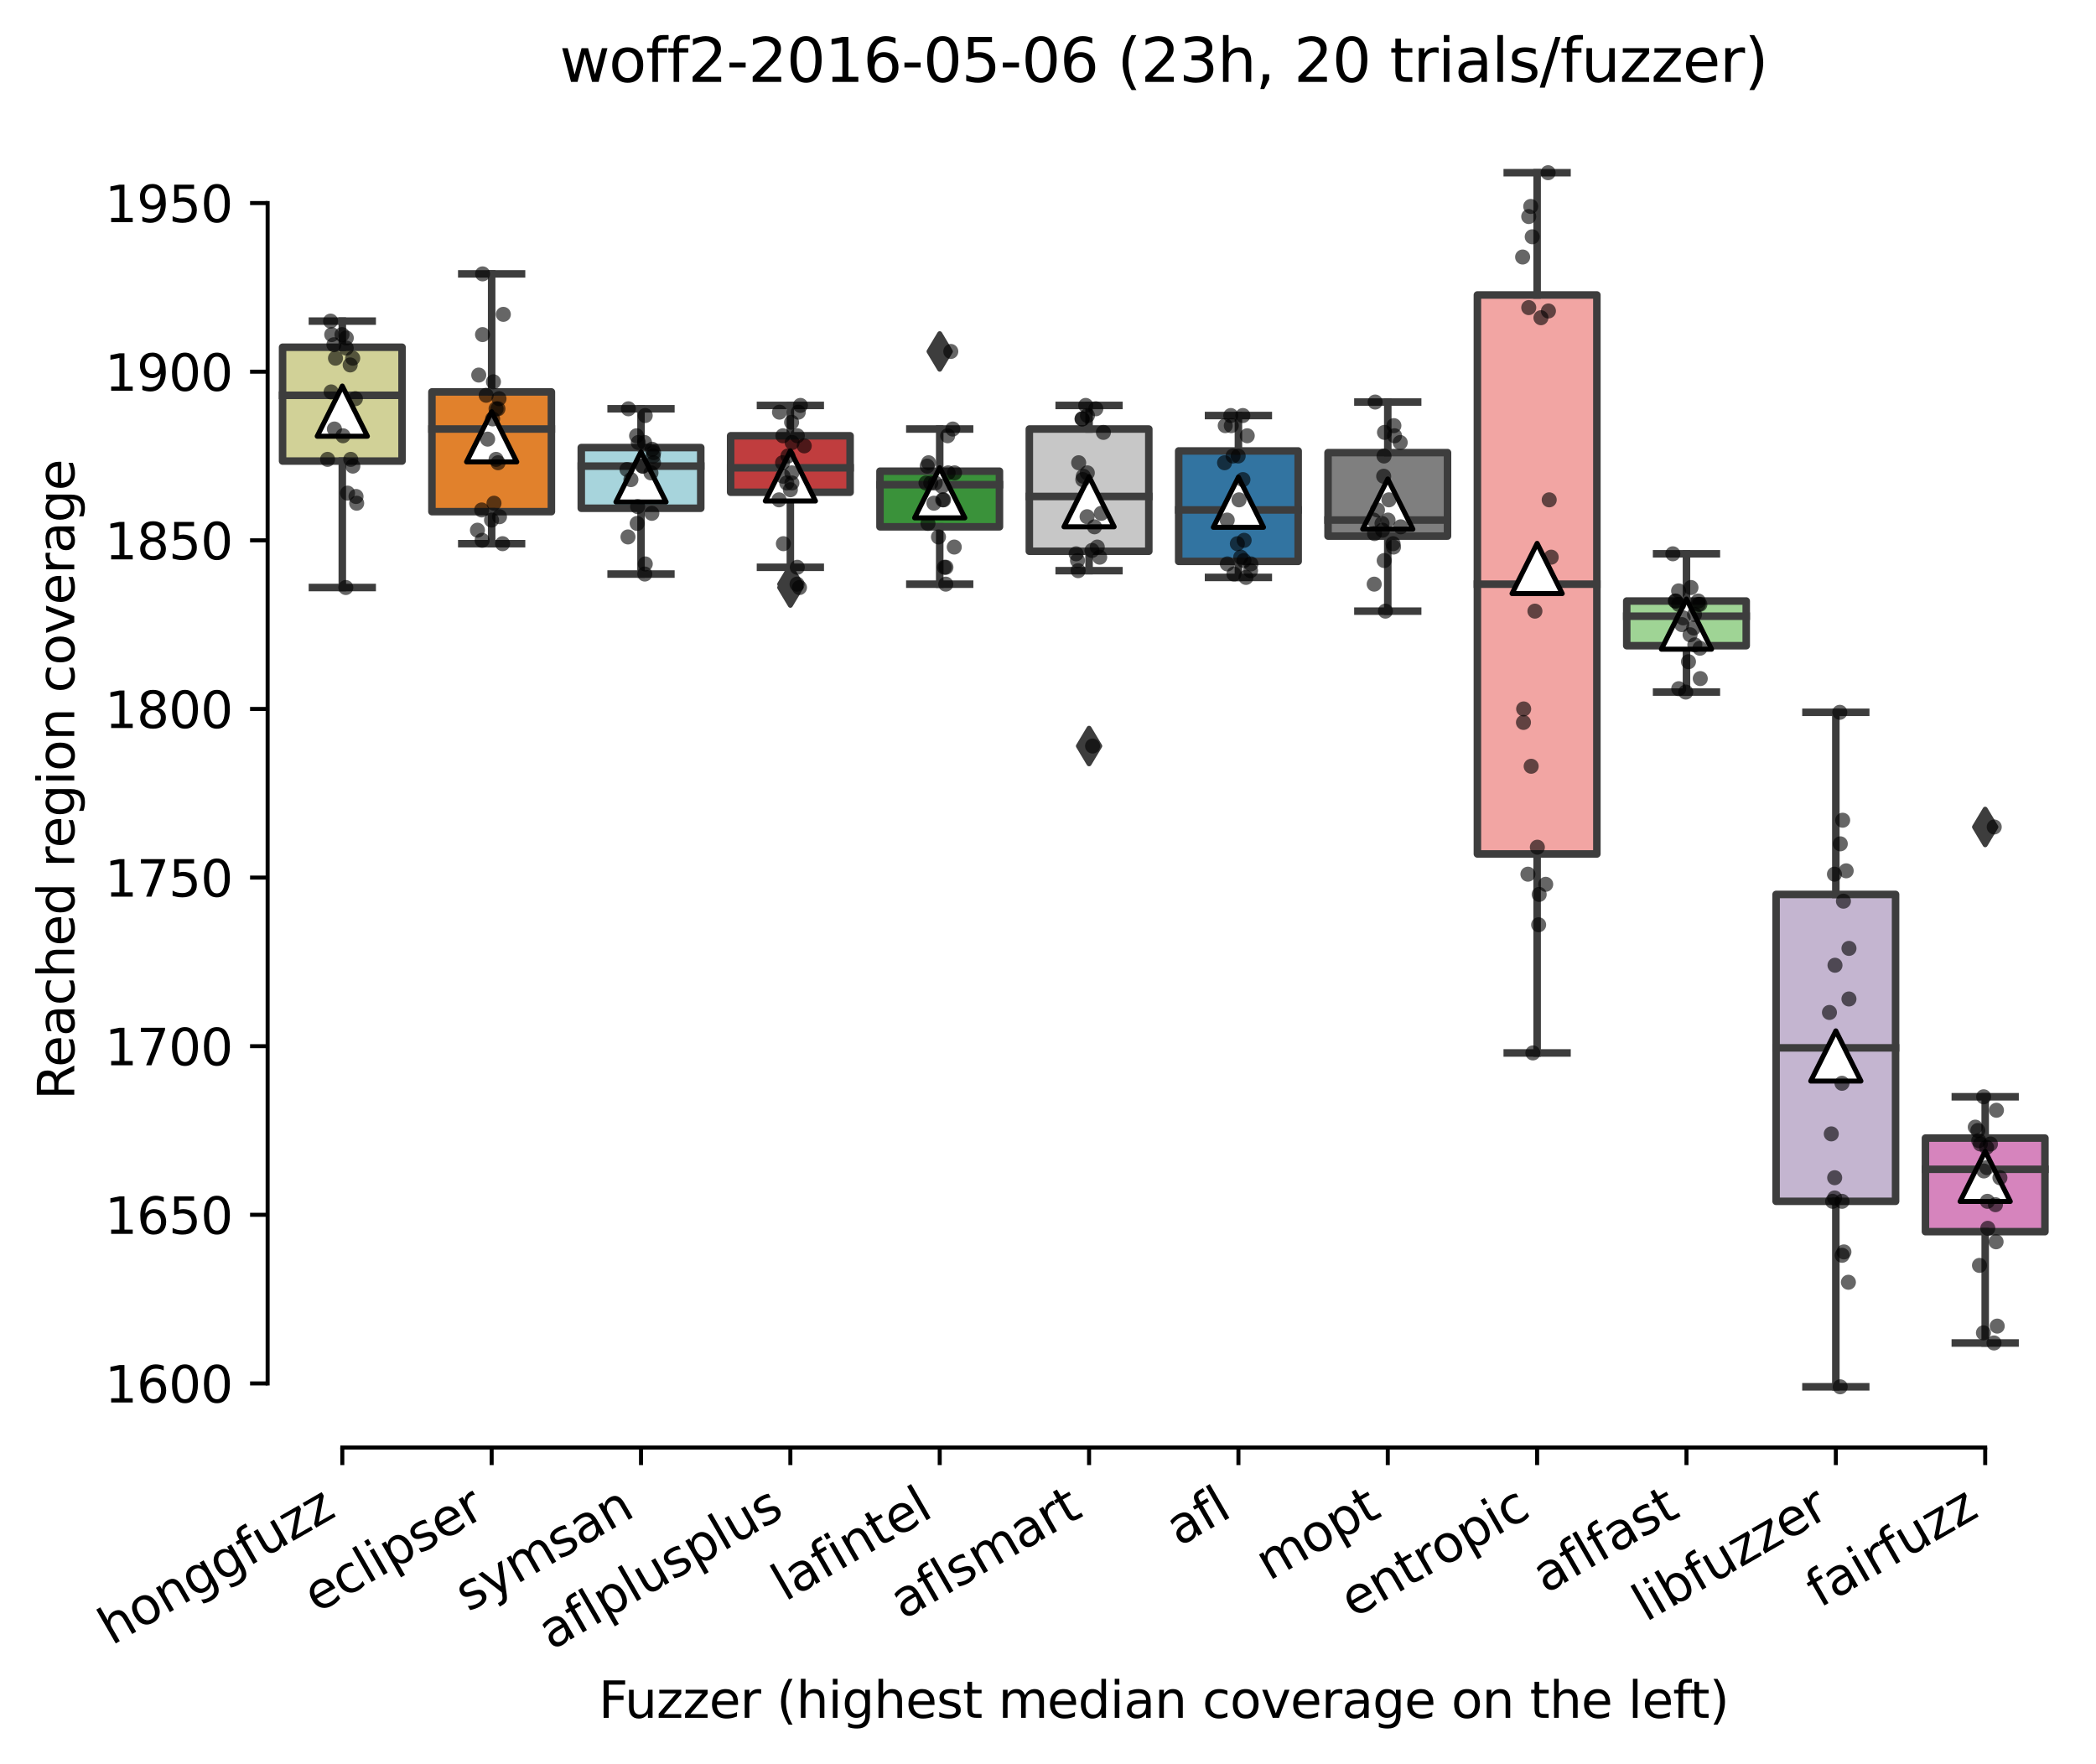 <?xml version="1.0" encoding="utf-8" standalone="no"?>
<!DOCTYPE svg PUBLIC "-//W3C//DTD SVG 1.1//EN"
  "http://www.w3.org/Graphics/SVG/1.1/DTD/svg11.dtd">
<svg xmlns:xlink="http://www.w3.org/1999/xlink" width="417.648pt" height="351.576pt" viewBox="0 0 417.648 351.576" xmlns="http://www.w3.org/2000/svg" version="1.1">
 <defs>
  <style type="text/css">*{stroke-linejoin: round; stroke-linecap: butt}</style>
 </defs>
 <g id="figure_1">
  <g id="patch_1">
   <path d="M 0 351.576 
L 417.648 351.576 
L 417.648 0 
L 0 0 
z
" style="fill: #ffffff"/>
  </g>
  <g id="axes_1">
   <g id="patch_2">
    <path d="M 53.328 288.43 
L 410.448 288.43 
L 410.448 22.318 
L 53.328 22.318 
z
" style="fill: #ffffff"/>
   </g>
   <g id="patch_3">
    <path d="M 56.304 91.87 
L 80.112 91.87 
L 80.112 69.19 
L 56.304 69.19 
L 56.304 91.87 
z
" clip-path="url(#pf726b0102a)" style="fill: #d1d197; stroke: #3d3d3d; stroke-width: 1.5; stroke-linejoin: miter"/>
   </g>
   <g id="patch_4">
    <path d="M 86.064 101.95 
L 109.872 101.95 
L 109.872 78.094 
L 86.064 78.094 
L 86.064 101.95 
z
" clip-path="url(#pf726b0102a)" style="fill: #e1812c; stroke: #3d3d3d; stroke-width: 1.5; stroke-linejoin: miter"/>
   </g>
   <g id="patch_5">
    <path d="M 115.824 101.278 
L 139.632 101.278 
L 139.632 89.182 
L 115.824 89.182 
L 115.824 101.278 
z
" clip-path="url(#pf726b0102a)" style="fill: #a7d4dc; stroke: #3d3d3d; stroke-width: 1.5; stroke-linejoin: miter"/>
   </g>
   <g id="patch_6">
    <path d="M 145.584 98.086 
L 169.392 98.086 
L 169.392 86.83 
L 145.584 86.83 
L 145.584 98.086 
z
" clip-path="url(#pf726b0102a)" style="fill: #c03d3e; stroke: #3d3d3d; stroke-width: 1.5; stroke-linejoin: miter"/>
   </g>
   <g id="patch_7">
    <path d="M 175.344 104.974 
L 199.152 104.974 
L 199.152 93.886 
L 175.344 93.886 
L 175.344 104.974 
z
" clip-path="url(#pf726b0102a)" style="fill: #3a923a; stroke: #3d3d3d; stroke-width: 1.5; stroke-linejoin: miter"/>
   </g>
   <g id="patch_8">
    <path d="M 205.104 109.846 
L 228.912 109.846 
L 228.912 85.486 
L 205.104 85.486 
L 205.104 109.846 
z
" clip-path="url(#pf726b0102a)" style="fill: #c7c7c7; stroke: #3d3d3d; stroke-width: 1.5; stroke-linejoin: miter"/>
   </g>
   <g id="patch_9">
    <path d="M 234.864 111.862 
L 258.672 111.862 
L 258.672 89.854 
L 234.864 89.854 
L 234.864 111.862 
z
" clip-path="url(#pf726b0102a)" style="fill: #3274a1; stroke: #3d3d3d; stroke-width: 1.5; stroke-linejoin: miter"/>
   </g>
   <g id="patch_10">
    <path d="M 264.624 106.822 
L 288.432 106.822 
L 288.432 90.19 
L 264.624 90.19 
L 264.624 106.822 
z
" clip-path="url(#pf726b0102a)" style="fill: #7f7f7f; stroke: #3d3d3d; stroke-width: 1.5; stroke-linejoin: miter"/>
   </g>
   <g id="patch_11">
    <path d="M 294.384 170.158 
L 318.192 170.158 
L 318.192 58.774 
L 294.384 58.774 
L 294.384 170.158 
z
" clip-path="url(#pf726b0102a)" style="fill: #f2a5a3; stroke: #3d3d3d; stroke-width: 1.5; stroke-linejoin: miter"/>
   </g>
   <g id="patch_12">
    <path d="M 324.144 128.662 
L 347.952 128.662 
L 347.952 119.758 
L 324.144 119.758 
L 324.144 128.662 
z
" clip-path="url(#pf726b0102a)" style="fill: #9fd495; stroke: #3d3d3d; stroke-width: 1.5; stroke-linejoin: miter"/>
   </g>
   <g id="patch_13">
    <path d="M 353.904 239.374 
L 377.712 239.374 
L 377.712 178.222 
L 353.904 178.222 
L 353.904 239.374 
z
" clip-path="url(#pf726b0102a)" style="fill: #c4b5d0; stroke: #3d3d3d; stroke-width: 1.5; stroke-linejoin: miter"/>
   </g>
   <g id="patch_14">
    <path d="M 383.664 245.422 
L 407.472 245.422 
L 407.472 226.774 
L 383.664 226.774 
L 383.664 245.422 
z
" clip-path="url(#pf726b0102a)" style="fill: #d684bd; stroke: #3d3d3d; stroke-width: 1.5; stroke-linejoin: miter"/>
   </g>
   <g id="matplotlib.axis_1">
    <g id="xtick_1">
     <g id="line2d_1">
      <defs>
       <path id="m5769a5bb61" d="M 0 0 
L 0 3.5 
" style="stroke: #000000; stroke-width: 0.8"/>
      </defs>
      <g>
       <use xlink:href="#m5769a5bb61" x="68.208" y="288.43" style="stroke: #000000; stroke-width: 0.8"/>
      </g>
     </g>
     <g id="text_1">
      <!-- honggfuzz -->
      <g transform="translate(22.269 327.933)rotate(-30)scale(0.1 -0.1)">
       <defs>
        <path id="DejaVuSans-68" d="M 3513 2113 
L 3513 0 
L 2938 0 
L 2938 2094 
Q 2938 2591 2744 2837 
Q 2550 3084 2163 3084 
Q 1697 3084 1428 2787 
Q 1159 2491 1159 1978 
L 1159 0 
L 581 0 
L 581 4863 
L 1159 4863 
L 1159 2956 
Q 1366 3272 1645 3428 
Q 1925 3584 2291 3584 
Q 2894 3584 3203 3211 
Q 3513 2838 3513 2113 
z
" transform="scale(0.016)"/>
        <path id="DejaVuSans-6f" d="M 1959 3097 
Q 1497 3097 1228 2736 
Q 959 2375 959 1747 
Q 959 1119 1226 758 
Q 1494 397 1959 397 
Q 2419 397 2687 759 
Q 2956 1122 2956 1747 
Q 2956 2369 2687 2733 
Q 2419 3097 1959 3097 
z
M 1959 3584 
Q 2709 3584 3137 3096 
Q 3566 2609 3566 1747 
Q 3566 888 3137 398 
Q 2709 -91 1959 -91 
Q 1206 -91 779 398 
Q 353 888 353 1747 
Q 353 2609 779 3096 
Q 1206 3584 1959 3584 
z
" transform="scale(0.016)"/>
        <path id="DejaVuSans-6e" d="M 3513 2113 
L 3513 0 
L 2938 0 
L 2938 2094 
Q 2938 2591 2744 2837 
Q 2550 3084 2163 3084 
Q 1697 3084 1428 2787 
Q 1159 2491 1159 1978 
L 1159 0 
L 581 0 
L 581 3500 
L 1159 3500 
L 1159 2956 
Q 1366 3272 1645 3428 
Q 1925 3584 2291 3584 
Q 2894 3584 3203 3211 
Q 3513 2838 3513 2113 
z
" transform="scale(0.016)"/>
        <path id="DejaVuSans-67" d="M 2906 1791 
Q 2906 2416 2648 2759 
Q 2391 3103 1925 3103 
Q 1463 3103 1205 2759 
Q 947 2416 947 1791 
Q 947 1169 1205 825 
Q 1463 481 1925 481 
Q 2391 481 2648 825 
Q 2906 1169 2906 1791 
z
M 3481 434 
Q 3481 -459 3084 -895 
Q 2688 -1331 1869 -1331 
Q 1566 -1331 1297 -1286 
Q 1028 -1241 775 -1147 
L 775 -588 
Q 1028 -725 1275 -790 
Q 1522 -856 1778 -856 
Q 2344 -856 2625 -561 
Q 2906 -266 2906 331 
L 2906 616 
Q 2728 306 2450 153 
Q 2172 0 1784 0 
Q 1141 0 747 490 
Q 353 981 353 1791 
Q 353 2603 747 3093 
Q 1141 3584 1784 3584 
Q 2172 3584 2450 3431 
Q 2728 3278 2906 2969 
L 2906 3500 
L 3481 3500 
L 3481 434 
z
" transform="scale(0.016)"/>
        <path id="DejaVuSans-66" d="M 2375 4863 
L 2375 4384 
L 1825 4384 
Q 1516 4384 1395 4259 
Q 1275 4134 1275 3809 
L 1275 3500 
L 2222 3500 
L 2222 3053 
L 1275 3053 
L 1275 0 
L 697 0 
L 697 3053 
L 147 3053 
L 147 3500 
L 697 3500 
L 697 3744 
Q 697 4328 969 4595 
Q 1241 4863 1831 4863 
L 2375 4863 
z
" transform="scale(0.016)"/>
        <path id="DejaVuSans-75" d="M 544 1381 
L 544 3500 
L 1119 3500 
L 1119 1403 
Q 1119 906 1312 657 
Q 1506 409 1894 409 
Q 2359 409 2629 706 
Q 2900 1003 2900 1516 
L 2900 3500 
L 3475 3500 
L 3475 0 
L 2900 0 
L 2900 538 
Q 2691 219 2414 64 
Q 2138 -91 1772 -91 
Q 1169 -91 856 284 
Q 544 659 544 1381 
z
M 1991 3584 
L 1991 3584 
z
" transform="scale(0.016)"/>
        <path id="DejaVuSans-7a" d="M 353 3500 
L 3084 3500 
L 3084 2975 
L 922 459 
L 3084 459 
L 3084 0 
L 275 0 
L 275 525 
L 2438 3041 
L 353 3041 
L 353 3500 
z
" transform="scale(0.016)"/>
       </defs>
       <use xlink:href="#DejaVuSans-68"/>
       <use xlink:href="#DejaVuSans-6f" x="63.379"/>
       <use xlink:href="#DejaVuSans-6e" x="124.561"/>
       <use xlink:href="#DejaVuSans-67" x="187.939"/>
       <use xlink:href="#DejaVuSans-67" x="251.416"/>
       <use xlink:href="#DejaVuSans-66" x="314.893"/>
       <use xlink:href="#DejaVuSans-75" x="350.098"/>
       <use xlink:href="#DejaVuSans-7a" x="413.477"/>
       <use xlink:href="#DejaVuSans-7a" x="465.967"/>
      </g>
     </g>
    </g>
    <g id="xtick_2">
     <g id="line2d_2">
      <g>
       <use xlink:href="#m5769a5bb61" x="97.968" y="288.43" style="stroke: #000000; stroke-width: 0.8"/>
      </g>
     </g>
     <g id="text_2">
      <!-- eclipser -->
      <g transform="translate(63.128 321.525)rotate(-30)scale(0.1 -0.1)">
       <defs>
        <path id="DejaVuSans-65" d="M 3597 1894 
L 3597 1613 
L 953 1613 
Q 991 1019 1311 708 
Q 1631 397 2203 397 
Q 2534 397 2845 478 
Q 3156 559 3463 722 
L 3463 178 
Q 3153 47 2828 -22 
Q 2503 -91 2169 -91 
Q 1331 -91 842 396 
Q 353 884 353 1716 
Q 353 2575 817 3079 
Q 1281 3584 2069 3584 
Q 2775 3584 3186 3129 
Q 3597 2675 3597 1894 
z
M 3022 2063 
Q 3016 2534 2758 2815 
Q 2500 3097 2075 3097 
Q 1594 3097 1305 2825 
Q 1016 2553 972 2059 
L 3022 2063 
z
" transform="scale(0.016)"/>
        <path id="DejaVuSans-63" d="M 3122 3366 
L 3122 2828 
Q 2878 2963 2633 3030 
Q 2388 3097 2138 3097 
Q 1578 3097 1268 2742 
Q 959 2388 959 1747 
Q 959 1106 1268 751 
Q 1578 397 2138 397 
Q 2388 397 2633 464 
Q 2878 531 3122 666 
L 3122 134 
Q 2881 22 2623 -34 
Q 2366 -91 2075 -91 
Q 1284 -91 818 406 
Q 353 903 353 1747 
Q 353 2603 823 3093 
Q 1294 3584 2113 3584 
Q 2378 3584 2631 3529 
Q 2884 3475 3122 3366 
z
" transform="scale(0.016)"/>
        <path id="DejaVuSans-6c" d="M 603 4863 
L 1178 4863 
L 1178 0 
L 603 0 
L 603 4863 
z
" transform="scale(0.016)"/>
        <path id="DejaVuSans-69" d="M 603 3500 
L 1178 3500 
L 1178 0 
L 603 0 
L 603 3500 
z
M 603 4863 
L 1178 4863 
L 1178 4134 
L 603 4134 
L 603 4863 
z
" transform="scale(0.016)"/>
        <path id="DejaVuSans-70" d="M 1159 525 
L 1159 -1331 
L 581 -1331 
L 581 3500 
L 1159 3500 
L 1159 2969 
Q 1341 3281 1617 3432 
Q 1894 3584 2278 3584 
Q 2916 3584 3314 3078 
Q 3713 2572 3713 1747 
Q 3713 922 3314 415 
Q 2916 -91 2278 -91 
Q 1894 -91 1617 61 
Q 1341 213 1159 525 
z
M 3116 1747 
Q 3116 2381 2855 2742 
Q 2594 3103 2138 3103 
Q 1681 3103 1420 2742 
Q 1159 2381 1159 1747 
Q 1159 1113 1420 752 
Q 1681 391 2138 391 
Q 2594 391 2855 752 
Q 3116 1113 3116 1747 
z
" transform="scale(0.016)"/>
        <path id="DejaVuSans-73" d="M 2834 3397 
L 2834 2853 
Q 2591 2978 2328 3040 
Q 2066 3103 1784 3103 
Q 1356 3103 1142 2972 
Q 928 2841 928 2578 
Q 928 2378 1081 2264 
Q 1234 2150 1697 2047 
L 1894 2003 
Q 2506 1872 2764 1633 
Q 3022 1394 3022 966 
Q 3022 478 2636 193 
Q 2250 -91 1575 -91 
Q 1294 -91 989 -36 
Q 684 19 347 128 
L 347 722 
Q 666 556 975 473 
Q 1284 391 1588 391 
Q 1994 391 2212 530 
Q 2431 669 2431 922 
Q 2431 1156 2273 1281 
Q 2116 1406 1581 1522 
L 1381 1569 
Q 847 1681 609 1914 
Q 372 2147 372 2553 
Q 372 3047 722 3315 
Q 1072 3584 1716 3584 
Q 2034 3584 2315 3537 
Q 2597 3491 2834 3397 
z
" transform="scale(0.016)"/>
        <path id="DejaVuSans-72" d="M 2631 2963 
Q 2534 3019 2420 3045 
Q 2306 3072 2169 3072 
Q 1681 3072 1420 2755 
Q 1159 2438 1159 1844 
L 1159 0 
L 581 0 
L 581 3500 
L 1159 3500 
L 1159 2956 
Q 1341 3275 1631 3429 
Q 1922 3584 2338 3584 
Q 2397 3584 2469 3576 
Q 2541 3569 2628 3553 
L 2631 2963 
z
" transform="scale(0.016)"/>
       </defs>
       <use xlink:href="#DejaVuSans-65"/>
       <use xlink:href="#DejaVuSans-63" x="61.523"/>
       <use xlink:href="#DejaVuSans-6c" x="116.504"/>
       <use xlink:href="#DejaVuSans-69" x="144.287"/>
       <use xlink:href="#DejaVuSans-70" x="172.07"/>
       <use xlink:href="#DejaVuSans-73" x="235.547"/>
       <use xlink:href="#DejaVuSans-65" x="287.646"/>
       <use xlink:href="#DejaVuSans-72" x="349.17"/>
      </g>
     </g>
    </g>
    <g id="xtick_3">
     <g id="line2d_3">
      <g>
       <use xlink:href="#m5769a5bb61" x="127.728" y="288.43" style="stroke: #000000; stroke-width: 0.8"/>
      </g>
     </g>
     <g id="text_3">
      <!-- symsan -->
      <g transform="translate(93.308 321.282)rotate(-30)scale(0.1 -0.1)">
       <defs>
        <path id="DejaVuSans-79" d="M 2059 -325 
Q 1816 -950 1584 -1140 
Q 1353 -1331 966 -1331 
L 506 -1331 
L 506 -850 
L 844 -850 
Q 1081 -850 1212 -737 
Q 1344 -625 1503 -206 
L 1606 56 
L 191 3500 
L 800 3500 
L 1894 763 
L 2988 3500 
L 3597 3500 
L 2059 -325 
z
" transform="scale(0.016)"/>
        <path id="DejaVuSans-6d" d="M 3328 2828 
Q 3544 3216 3844 3400 
Q 4144 3584 4550 3584 
Q 5097 3584 5394 3201 
Q 5691 2819 5691 2113 
L 5691 0 
L 5113 0 
L 5113 2094 
Q 5113 2597 4934 2840 
Q 4756 3084 4391 3084 
Q 3944 3084 3684 2787 
Q 3425 2491 3425 1978 
L 3425 0 
L 2847 0 
L 2847 2094 
Q 2847 2600 2669 2842 
Q 2491 3084 2119 3084 
Q 1678 3084 1418 2786 
Q 1159 2488 1159 1978 
L 1159 0 
L 581 0 
L 581 3500 
L 1159 3500 
L 1159 2956 
Q 1356 3278 1631 3431 
Q 1906 3584 2284 3584 
Q 2666 3584 2933 3390 
Q 3200 3197 3328 2828 
z
" transform="scale(0.016)"/>
        <path id="DejaVuSans-61" d="M 2194 1759 
Q 1497 1759 1228 1600 
Q 959 1441 959 1056 
Q 959 750 1161 570 
Q 1363 391 1709 391 
Q 2188 391 2477 730 
Q 2766 1069 2766 1631 
L 2766 1759 
L 2194 1759 
z
M 3341 1997 
L 3341 0 
L 2766 0 
L 2766 531 
Q 2569 213 2275 61 
Q 1981 -91 1556 -91 
Q 1019 -91 701 211 
Q 384 513 384 1019 
Q 384 1609 779 1909 
Q 1175 2209 1959 2209 
L 2766 2209 
L 2766 2266 
Q 2766 2663 2505 2880 
Q 2244 3097 1772 3097 
Q 1472 3097 1187 3025 
Q 903 2953 641 2809 
L 641 3341 
Q 956 3463 1253 3523 
Q 1550 3584 1831 3584 
Q 2591 3584 2966 3190 
Q 3341 2797 3341 1997 
z
" transform="scale(0.016)"/>
       </defs>
       <use xlink:href="#DejaVuSans-73"/>
       <use xlink:href="#DejaVuSans-79" x="52.1"/>
       <use xlink:href="#DejaVuSans-6d" x="111.279"/>
       <use xlink:href="#DejaVuSans-73" x="208.691"/>
       <use xlink:href="#DejaVuSans-61" x="260.791"/>
       <use xlink:href="#DejaVuSans-6e" x="322.07"/>
      </g>
     </g>
    </g>
    <g id="xtick_4">
     <g id="line2d_4">
      <g>
       <use xlink:href="#m5769a5bb61" x="157.488" y="288.43" style="stroke: #000000; stroke-width: 0.8"/>
      </g>
     </g>
     <g id="text_4">
      <!-- aflplusplus -->
      <g transform="translate(109.879 328.897)rotate(-30)scale(0.1 -0.1)">
       <use xlink:href="#DejaVuSans-61"/>
       <use xlink:href="#DejaVuSans-66" x="61.279"/>
       <use xlink:href="#DejaVuSans-6c" x="96.484"/>
       <use xlink:href="#DejaVuSans-70" x="124.268"/>
       <use xlink:href="#DejaVuSans-6c" x="187.744"/>
       <use xlink:href="#DejaVuSans-75" x="215.527"/>
       <use xlink:href="#DejaVuSans-73" x="278.906"/>
       <use xlink:href="#DejaVuSans-70" x="331.006"/>
       <use xlink:href="#DejaVuSans-6c" x="394.482"/>
       <use xlink:href="#DejaVuSans-75" x="422.266"/>
       <use xlink:href="#DejaVuSans-73" x="485.645"/>
      </g>
     </g>
    </g>
    <g id="xtick_5">
     <g id="line2d_5">
      <g>
       <use xlink:href="#m5769a5bb61" x="187.248" y="288.43" style="stroke: #000000; stroke-width: 0.8"/>
      </g>
     </g>
     <g id="text_5">
      <!-- lafintel -->
      <g transform="translate(156.422 319.207)rotate(-30)scale(0.1 -0.1)">
       <defs>
        <path id="DejaVuSans-74" d="M 1172 4494 
L 1172 3500 
L 2356 3500 
L 2356 3053 
L 1172 3053 
L 1172 1153 
Q 1172 725 1289 603 
Q 1406 481 1766 481 
L 2356 481 
L 2356 0 
L 1766 0 
Q 1100 0 847 248 
Q 594 497 594 1153 
L 594 3053 
L 172 3053 
L 172 3500 
L 594 3500 
L 594 4494 
L 1172 4494 
z
" transform="scale(0.016)"/>
       </defs>
       <use xlink:href="#DejaVuSans-6c"/>
       <use xlink:href="#DejaVuSans-61" x="27.783"/>
       <use xlink:href="#DejaVuSans-66" x="89.062"/>
       <use xlink:href="#DejaVuSans-69" x="124.268"/>
       <use xlink:href="#DejaVuSans-6e" x="152.051"/>
       <use xlink:href="#DejaVuSans-74" x="215.43"/>
       <use xlink:href="#DejaVuSans-65" x="254.639"/>
       <use xlink:href="#DejaVuSans-6c" x="316.162"/>
      </g>
     </g>
    </g>
    <g id="xtick_6">
     <g id="line2d_6">
      <g>
       <use xlink:href="#m5769a5bb61" x="217.008" y="288.43" style="stroke: #000000; stroke-width: 0.8"/>
      </g>
     </g>
     <g id="text_6">
      <!-- aflsmart -->
      <g transform="translate(179.997 322.779)rotate(-30)scale(0.1 -0.1)">
       <use xlink:href="#DejaVuSans-61"/>
       <use xlink:href="#DejaVuSans-66" x="61.279"/>
       <use xlink:href="#DejaVuSans-6c" x="96.484"/>
       <use xlink:href="#DejaVuSans-73" x="124.268"/>
       <use xlink:href="#DejaVuSans-6d" x="176.367"/>
       <use xlink:href="#DejaVuSans-61" x="273.779"/>
       <use xlink:href="#DejaVuSans-72" x="335.059"/>
       <use xlink:href="#DejaVuSans-74" x="376.172"/>
      </g>
     </g>
    </g>
    <g id="xtick_7">
     <g id="line2d_7">
      <g>
       <use xlink:href="#m5769a5bb61" x="246.768" y="288.43" style="stroke: #000000; stroke-width: 0.8"/>
      </g>
     </g>
     <g id="text_7">
      <!-- afl -->
      <g transform="translate(234.967 308.224)rotate(-30)scale(0.1 -0.1)">
       <use xlink:href="#DejaVuSans-61"/>
       <use xlink:href="#DejaVuSans-66" x="61.279"/>
       <use xlink:href="#DejaVuSans-6c" x="96.484"/>
      </g>
     </g>
    </g>
    <g id="xtick_8">
     <g id="line2d_8">
      <g>
       <use xlink:href="#m5769a5bb61" x="276.528" y="288.43" style="stroke: #000000; stroke-width: 0.8"/>
      </g>
     </g>
     <g id="text_8">
      <!-- mopt -->
      <g transform="translate(252.861 315.075)rotate(-30)scale(0.1 -0.1)">
       <use xlink:href="#DejaVuSans-6d"/>
       <use xlink:href="#DejaVuSans-6f" x="97.412"/>
       <use xlink:href="#DejaVuSans-70" x="158.594"/>
       <use xlink:href="#DejaVuSans-74" x="222.07"/>
      </g>
     </g>
    </g>
    <g id="xtick_9">
     <g id="line2d_9">
      <g>
       <use xlink:href="#m5769a5bb61" x="306.288" y="288.43" style="stroke: #000000; stroke-width: 0.8"/>
      </g>
     </g>
     <g id="text_9">
      <!-- entropic -->
      <g transform="translate(269.706 322.531)rotate(-30)scale(0.1 -0.1)">
       <use xlink:href="#DejaVuSans-65"/>
       <use xlink:href="#DejaVuSans-6e" x="61.523"/>
       <use xlink:href="#DejaVuSans-74" x="124.902"/>
       <use xlink:href="#DejaVuSans-72" x="164.111"/>
       <use xlink:href="#DejaVuSans-6f" x="202.975"/>
       <use xlink:href="#DejaVuSans-70" x="264.156"/>
       <use xlink:href="#DejaVuSans-69" x="327.633"/>
       <use xlink:href="#DejaVuSans-63" x="355.416"/>
      </g>
     </g>
    </g>
    <g id="xtick_10">
     <g id="line2d_10">
      <g>
       <use xlink:href="#m5769a5bb61" x="336.048" y="288.43" style="stroke: #000000; stroke-width: 0.8"/>
      </g>
     </g>
     <g id="text_10">
      <!-- aflfast -->
      <g transform="translate(307.984 317.613)rotate(-30)scale(0.1 -0.1)">
       <use xlink:href="#DejaVuSans-61"/>
       <use xlink:href="#DejaVuSans-66" x="61.279"/>
       <use xlink:href="#DejaVuSans-6c" x="96.484"/>
       <use xlink:href="#DejaVuSans-66" x="124.268"/>
       <use xlink:href="#DejaVuSans-61" x="159.473"/>
       <use xlink:href="#DejaVuSans-73" x="220.752"/>
       <use xlink:href="#DejaVuSans-74" x="272.852"/>
      </g>
     </g>
    </g>
    <g id="xtick_11">
     <g id="line2d_11">
      <g>
       <use xlink:href="#m5769a5bb61" x="365.808" y="288.43" style="stroke: #000000; stroke-width: 0.8"/>
      </g>
     </g>
     <g id="text_11">
      <!-- libfuzzer -->
      <g transform="translate(327.942 323.272)rotate(-30)scale(0.1 -0.1)">
       <defs>
        <path id="DejaVuSans-62" d="M 3116 1747 
Q 3116 2381 2855 2742 
Q 2594 3103 2138 3103 
Q 1681 3103 1420 2742 
Q 1159 2381 1159 1747 
Q 1159 1113 1420 752 
Q 1681 391 2138 391 
Q 2594 391 2855 752 
Q 3116 1113 3116 1747 
z
M 1159 2969 
Q 1341 3281 1617 3432 
Q 1894 3584 2278 3584 
Q 2916 3584 3314 3078 
Q 3713 2572 3713 1747 
Q 3713 922 3314 415 
Q 2916 -91 2278 -91 
Q 1894 -91 1617 61 
Q 1341 213 1159 525 
L 1159 0 
L 581 0 
L 581 4863 
L 1159 4863 
L 1159 2969 
z
" transform="scale(0.016)"/>
       </defs>
       <use xlink:href="#DejaVuSans-6c"/>
       <use xlink:href="#DejaVuSans-69" x="27.783"/>
       <use xlink:href="#DejaVuSans-62" x="55.566"/>
       <use xlink:href="#DejaVuSans-66" x="119.043"/>
       <use xlink:href="#DejaVuSans-75" x="154.248"/>
       <use xlink:href="#DejaVuSans-7a" x="217.627"/>
       <use xlink:href="#DejaVuSans-7a" x="270.117"/>
       <use xlink:href="#DejaVuSans-65" x="322.607"/>
       <use xlink:href="#DejaVuSans-72" x="384.131"/>
      </g>
     </g>
    </g>
    <g id="xtick_12">
     <g id="line2d_12">
      <g>
       <use xlink:href="#m5769a5bb61" x="395.568" y="288.43" style="stroke: #000000; stroke-width: 0.8"/>
      </g>
     </g>
     <g id="text_12">
      <!-- fairfuzz -->
      <g transform="translate(362.579 320.457)rotate(-30)scale(0.1 -0.1)">
       <use xlink:href="#DejaVuSans-66"/>
       <use xlink:href="#DejaVuSans-61" x="35.205"/>
       <use xlink:href="#DejaVuSans-69" x="96.484"/>
       <use xlink:href="#DejaVuSans-72" x="124.268"/>
       <use xlink:href="#DejaVuSans-66" x="165.381"/>
       <use xlink:href="#DejaVuSans-75" x="200.586"/>
       <use xlink:href="#DejaVuSans-7a" x="263.965"/>
       <use xlink:href="#DejaVuSans-7a" x="316.455"/>
      </g>
     </g>
    </g>
    <g id="text_13">
     <!-- Fuzzer (highest median coverage on the left) -->
     <g transform="translate(119.27 342.297)scale(0.1 -0.1)">
      <defs>
       <path id="DejaVuSans-46" d="M 628 4666 
L 3309 4666 
L 3309 4134 
L 1259 4134 
L 1259 2759 
L 3109 2759 
L 3109 2228 
L 1259 2228 
L 1259 0 
L 628 0 
L 628 4666 
z
" transform="scale(0.016)"/>
       <path id="DejaVuSans-20" transform="scale(0.016)"/>
       <path id="DejaVuSans-28" d="M 1984 4856 
Q 1566 4138 1362 3434 
Q 1159 2731 1159 2009 
Q 1159 1288 1364 580 
Q 1569 -128 1984 -844 
L 1484 -844 
Q 1016 -109 783 600 
Q 550 1309 550 2009 
Q 550 2706 781 3412 
Q 1013 4119 1484 4856 
L 1984 4856 
z
" transform="scale(0.016)"/>
       <path id="DejaVuSans-64" d="M 2906 2969 
L 2906 4863 
L 3481 4863 
L 3481 0 
L 2906 0 
L 2906 525 
Q 2725 213 2448 61 
Q 2172 -91 1784 -91 
Q 1150 -91 751 415 
Q 353 922 353 1747 
Q 353 2572 751 3078 
Q 1150 3584 1784 3584 
Q 2172 3584 2448 3432 
Q 2725 3281 2906 2969 
z
M 947 1747 
Q 947 1113 1208 752 
Q 1469 391 1925 391 
Q 2381 391 2643 752 
Q 2906 1113 2906 1747 
Q 2906 2381 2643 2742 
Q 2381 3103 1925 3103 
Q 1469 3103 1208 2742 
Q 947 2381 947 1747 
z
" transform="scale(0.016)"/>
       <path id="DejaVuSans-76" d="M 191 3500 
L 800 3500 
L 1894 563 
L 2988 3500 
L 3597 3500 
L 2284 0 
L 1503 0 
L 191 3500 
z
" transform="scale(0.016)"/>
       <path id="DejaVuSans-29" d="M 513 4856 
L 1013 4856 
Q 1481 4119 1714 3412 
Q 1947 2706 1947 2009 
Q 1947 1309 1714 600 
Q 1481 -109 1013 -844 
L 513 -844 
Q 928 -128 1133 580 
Q 1338 1288 1338 2009 
Q 1338 2731 1133 3434 
Q 928 4138 513 4856 
z
" transform="scale(0.016)"/>
      </defs>
      <use xlink:href="#DejaVuSans-46"/>
      <use xlink:href="#DejaVuSans-75" x="52.02"/>
      <use xlink:href="#DejaVuSans-7a" x="115.398"/>
      <use xlink:href="#DejaVuSans-7a" x="167.889"/>
      <use xlink:href="#DejaVuSans-65" x="220.379"/>
      <use xlink:href="#DejaVuSans-72" x="281.902"/>
      <use xlink:href="#DejaVuSans-20" x="323.016"/>
      <use xlink:href="#DejaVuSans-28" x="354.803"/>
      <use xlink:href="#DejaVuSans-68" x="393.816"/>
      <use xlink:href="#DejaVuSans-69" x="457.195"/>
      <use xlink:href="#DejaVuSans-67" x="484.979"/>
      <use xlink:href="#DejaVuSans-68" x="548.455"/>
      <use xlink:href="#DejaVuSans-65" x="611.834"/>
      <use xlink:href="#DejaVuSans-73" x="673.357"/>
      <use xlink:href="#DejaVuSans-74" x="725.457"/>
      <use xlink:href="#DejaVuSans-20" x="764.666"/>
      <use xlink:href="#DejaVuSans-6d" x="796.453"/>
      <use xlink:href="#DejaVuSans-65" x="893.865"/>
      <use xlink:href="#DejaVuSans-64" x="955.389"/>
      <use xlink:href="#DejaVuSans-69" x="1018.865"/>
      <use xlink:href="#DejaVuSans-61" x="1046.648"/>
      <use xlink:href="#DejaVuSans-6e" x="1107.928"/>
      <use xlink:href="#DejaVuSans-20" x="1171.307"/>
      <use xlink:href="#DejaVuSans-63" x="1203.094"/>
      <use xlink:href="#DejaVuSans-6f" x="1258.074"/>
      <use xlink:href="#DejaVuSans-76" x="1319.256"/>
      <use xlink:href="#DejaVuSans-65" x="1378.436"/>
      <use xlink:href="#DejaVuSans-72" x="1439.959"/>
      <use xlink:href="#DejaVuSans-61" x="1481.072"/>
      <use xlink:href="#DejaVuSans-67" x="1542.352"/>
      <use xlink:href="#DejaVuSans-65" x="1605.828"/>
      <use xlink:href="#DejaVuSans-20" x="1667.352"/>
      <use xlink:href="#DejaVuSans-6f" x="1699.139"/>
      <use xlink:href="#DejaVuSans-6e" x="1760.32"/>
      <use xlink:href="#DejaVuSans-20" x="1823.699"/>
      <use xlink:href="#DejaVuSans-74" x="1855.486"/>
      <use xlink:href="#DejaVuSans-68" x="1894.695"/>
      <use xlink:href="#DejaVuSans-65" x="1958.074"/>
      <use xlink:href="#DejaVuSans-20" x="2019.598"/>
      <use xlink:href="#DejaVuSans-6c" x="2051.385"/>
      <use xlink:href="#DejaVuSans-65" x="2079.168"/>
      <use xlink:href="#DejaVuSans-66" x="2140.691"/>
      <use xlink:href="#DejaVuSans-74" x="2174.146"/>
      <use xlink:href="#DejaVuSans-29" x="2213.355"/>
     </g>
    </g>
   </g>
   <g id="matplotlib.axis_2">
    <g id="ytick_1">
     <g id="line2d_13">
      <defs>
       <path id="m7c0b5f40f1" d="M 0 0 
L -3.5 0 
" style="stroke: #000000; stroke-width: 0.8"/>
      </defs>
      <g>
       <use xlink:href="#m7c0b5f40f1" x="53.328" y="275.662" style="stroke: #000000; stroke-width: 0.8"/>
      </g>
     </g>
     <g id="text_14">
      <!-- 1600 -->
      <g transform="translate(20.878 279.461)scale(0.1 -0.1)">
       <defs>
        <path id="DejaVuSans-31" d="M 794 531 
L 1825 531 
L 1825 4091 
L 703 3866 
L 703 4441 
L 1819 4666 
L 2450 4666 
L 2450 531 
L 3481 531 
L 3481 0 
L 794 0 
L 794 531 
z
" transform="scale(0.016)"/>
        <path id="DejaVuSans-36" d="M 2113 2584 
Q 1688 2584 1439 2293 
Q 1191 2003 1191 1497 
Q 1191 994 1439 701 
Q 1688 409 2113 409 
Q 2538 409 2786 701 
Q 3034 994 3034 1497 
Q 3034 2003 2786 2293 
Q 2538 2584 2113 2584 
z
M 3366 4563 
L 3366 3988 
Q 3128 4100 2886 4159 
Q 2644 4219 2406 4219 
Q 1781 4219 1451 3797 
Q 1122 3375 1075 2522 
Q 1259 2794 1537 2939 
Q 1816 3084 2150 3084 
Q 2853 3084 3261 2657 
Q 3669 2231 3669 1497 
Q 3669 778 3244 343 
Q 2819 -91 2113 -91 
Q 1303 -91 875 529 
Q 447 1150 447 2328 
Q 447 3434 972 4092 
Q 1497 4750 2381 4750 
Q 2619 4750 2861 4703 
Q 3103 4656 3366 4563 
z
" transform="scale(0.016)"/>
        <path id="DejaVuSans-30" d="M 2034 4250 
Q 1547 4250 1301 3770 
Q 1056 3291 1056 2328 
Q 1056 1369 1301 889 
Q 1547 409 2034 409 
Q 2525 409 2770 889 
Q 3016 1369 3016 2328 
Q 3016 3291 2770 3770 
Q 2525 4250 2034 4250 
z
M 2034 4750 
Q 2819 4750 3233 4129 
Q 3647 3509 3647 2328 
Q 3647 1150 3233 529 
Q 2819 -91 2034 -91 
Q 1250 -91 836 529 
Q 422 1150 422 2328 
Q 422 3509 836 4129 
Q 1250 4750 2034 4750 
z
" transform="scale(0.016)"/>
       </defs>
       <use xlink:href="#DejaVuSans-31"/>
       <use xlink:href="#DejaVuSans-36" x="63.623"/>
       <use xlink:href="#DejaVuSans-30" x="127.246"/>
       <use xlink:href="#DejaVuSans-30" x="190.869"/>
      </g>
     </g>
    </g>
    <g id="ytick_2">
     <g id="line2d_14">
      <g>
       <use xlink:href="#m7c0b5f40f1" x="53.328" y="242.062" style="stroke: #000000; stroke-width: 0.8"/>
      </g>
     </g>
     <g id="text_15">
      <!-- 1650 -->
      <g transform="translate(20.878 245.861)scale(0.1 -0.1)">
       <defs>
        <path id="DejaVuSans-35" d="M 691 4666 
L 3169 4666 
L 3169 4134 
L 1269 4134 
L 1269 2991 
Q 1406 3038 1543 3061 
Q 1681 3084 1819 3084 
Q 2600 3084 3056 2656 
Q 3513 2228 3513 1497 
Q 3513 744 3044 326 
Q 2575 -91 1722 -91 
Q 1428 -91 1123 -41 
Q 819 9 494 109 
L 494 744 
Q 775 591 1075 516 
Q 1375 441 1709 441 
Q 2250 441 2565 725 
Q 2881 1009 2881 1497 
Q 2881 1984 2565 2268 
Q 2250 2553 1709 2553 
Q 1456 2553 1204 2497 
Q 953 2441 691 2322 
L 691 4666 
z
" transform="scale(0.016)"/>
       </defs>
       <use xlink:href="#DejaVuSans-31"/>
       <use xlink:href="#DejaVuSans-36" x="63.623"/>
       <use xlink:href="#DejaVuSans-35" x="127.246"/>
       <use xlink:href="#DejaVuSans-30" x="190.869"/>
      </g>
     </g>
    </g>
    <g id="ytick_3">
     <g id="line2d_15">
      <g>
       <use xlink:href="#m7c0b5f40f1" x="53.328" y="208.462" style="stroke: #000000; stroke-width: 0.8"/>
      </g>
     </g>
     <g id="text_16">
      <!-- 1700 -->
      <g transform="translate(20.878 212.261)scale(0.1 -0.1)">
       <defs>
        <path id="DejaVuSans-37" d="M 525 4666 
L 3525 4666 
L 3525 4397 
L 1831 0 
L 1172 0 
L 2766 4134 
L 525 4134 
L 525 4666 
z
" transform="scale(0.016)"/>
       </defs>
       <use xlink:href="#DejaVuSans-31"/>
       <use xlink:href="#DejaVuSans-37" x="63.623"/>
       <use xlink:href="#DejaVuSans-30" x="127.246"/>
       <use xlink:href="#DejaVuSans-30" x="190.869"/>
      </g>
     </g>
    </g>
    <g id="ytick_4">
     <g id="line2d_16">
      <g>
       <use xlink:href="#m7c0b5f40f1" x="53.328" y="174.862" style="stroke: #000000; stroke-width: 0.8"/>
      </g>
     </g>
     <g id="text_17">
      <!-- 1750 -->
      <g transform="translate(20.878 178.661)scale(0.1 -0.1)">
       <use xlink:href="#DejaVuSans-31"/>
       <use xlink:href="#DejaVuSans-37" x="63.623"/>
       <use xlink:href="#DejaVuSans-35" x="127.246"/>
       <use xlink:href="#DejaVuSans-30" x="190.869"/>
      </g>
     </g>
    </g>
    <g id="ytick_5">
     <g id="line2d_17">
      <g>
       <use xlink:href="#m7c0b5f40f1" x="53.328" y="141.262" style="stroke: #000000; stroke-width: 0.8"/>
      </g>
     </g>
     <g id="text_18">
      <!-- 1800 -->
      <g transform="translate(20.878 145.061)scale(0.1 -0.1)">
       <defs>
        <path id="DejaVuSans-38" d="M 2034 2216 
Q 1584 2216 1326 1975 
Q 1069 1734 1069 1313 
Q 1069 891 1326 650 
Q 1584 409 2034 409 
Q 2484 409 2743 651 
Q 3003 894 3003 1313 
Q 3003 1734 2745 1975 
Q 2488 2216 2034 2216 
z
M 1403 2484 
Q 997 2584 770 2862 
Q 544 3141 544 3541 
Q 544 4100 942 4425 
Q 1341 4750 2034 4750 
Q 2731 4750 3128 4425 
Q 3525 4100 3525 3541 
Q 3525 3141 3298 2862 
Q 3072 2584 2669 2484 
Q 3125 2378 3379 2068 
Q 3634 1759 3634 1313 
Q 3634 634 3220 271 
Q 2806 -91 2034 -91 
Q 1263 -91 848 271 
Q 434 634 434 1313 
Q 434 1759 690 2068 
Q 947 2378 1403 2484 
z
M 1172 3481 
Q 1172 3119 1398 2916 
Q 1625 2713 2034 2713 
Q 2441 2713 2670 2916 
Q 2900 3119 2900 3481 
Q 2900 3844 2670 4047 
Q 2441 4250 2034 4250 
Q 1625 4250 1398 4047 
Q 1172 3844 1172 3481 
z
" transform="scale(0.016)"/>
       </defs>
       <use xlink:href="#DejaVuSans-31"/>
       <use xlink:href="#DejaVuSans-38" x="63.623"/>
       <use xlink:href="#DejaVuSans-30" x="127.246"/>
       <use xlink:href="#DejaVuSans-30" x="190.869"/>
      </g>
     </g>
    </g>
    <g id="ytick_6">
     <g id="line2d_18">
      <g>
       <use xlink:href="#m7c0b5f40f1" x="53.328" y="107.662" style="stroke: #000000; stroke-width: 0.8"/>
      </g>
     </g>
     <g id="text_19">
      <!-- 1850 -->
      <g transform="translate(20.878 111.461)scale(0.1 -0.1)">
       <use xlink:href="#DejaVuSans-31"/>
       <use xlink:href="#DejaVuSans-38" x="63.623"/>
       <use xlink:href="#DejaVuSans-35" x="127.246"/>
       <use xlink:href="#DejaVuSans-30" x="190.869"/>
      </g>
     </g>
    </g>
    <g id="ytick_7">
     <g id="line2d_19">
      <g>
       <use xlink:href="#m7c0b5f40f1" x="53.328" y="74.062" style="stroke: #000000; stroke-width: 0.8"/>
      </g>
     </g>
     <g id="text_20">
      <!-- 1900 -->
      <g transform="translate(20.878 77.861)scale(0.1 -0.1)">
       <defs>
        <path id="DejaVuSans-39" d="M 703 97 
L 703 672 
Q 941 559 1184 500 
Q 1428 441 1663 441 
Q 2288 441 2617 861 
Q 2947 1281 2994 2138 
Q 2813 1869 2534 1725 
Q 2256 1581 1919 1581 
Q 1219 1581 811 2004 
Q 403 2428 403 3163 
Q 403 3881 828 4315 
Q 1253 4750 1959 4750 
Q 2769 4750 3195 4129 
Q 3622 3509 3622 2328 
Q 3622 1225 3098 567 
Q 2575 -91 1691 -91 
Q 1453 -91 1209 -44 
Q 966 3 703 97 
z
M 1959 2075 
Q 2384 2075 2632 2365 
Q 2881 2656 2881 3163 
Q 2881 3666 2632 3958 
Q 2384 4250 1959 4250 
Q 1534 4250 1286 3958 
Q 1038 3666 1038 3163 
Q 1038 2656 1286 2365 
Q 1534 2075 1959 2075 
z
" transform="scale(0.016)"/>
       </defs>
       <use xlink:href="#DejaVuSans-31"/>
       <use xlink:href="#DejaVuSans-39" x="63.623"/>
       <use xlink:href="#DejaVuSans-30" x="127.246"/>
       <use xlink:href="#DejaVuSans-30" x="190.869"/>
      </g>
     </g>
    </g>
    <g id="ytick_8">
     <g id="line2d_20">
      <g>
       <use xlink:href="#m7c0b5f40f1" x="53.328" y="40.462" style="stroke: #000000; stroke-width: 0.8"/>
      </g>
     </g>
     <g id="text_21">
      <!-- 1950 -->
      <g transform="translate(20.878 44.261)scale(0.1 -0.1)">
       <use xlink:href="#DejaVuSans-31"/>
       <use xlink:href="#DejaVuSans-39" x="63.623"/>
       <use xlink:href="#DejaVuSans-35" x="127.246"/>
       <use xlink:href="#DejaVuSans-30" x="190.869"/>
      </g>
     </g>
    </g>
    <g id="text_22">
     <!-- Reached region coverage -->
     <g transform="translate(14.798 219.137)rotate(-90)scale(0.1 -0.1)">
      <defs>
       <path id="DejaVuSans-52" d="M 2841 2188 
Q 3044 2119 3236 1894 
Q 3428 1669 3622 1275 
L 4263 0 
L 3584 0 
L 2988 1197 
Q 2756 1666 2539 1819 
Q 2322 1972 1947 1972 
L 1259 1972 
L 1259 0 
L 628 0 
L 628 4666 
L 2053 4666 
Q 2853 4666 3247 4331 
Q 3641 3997 3641 3322 
Q 3641 2881 3436 2590 
Q 3231 2300 2841 2188 
z
M 1259 4147 
L 1259 2491 
L 2053 2491 
Q 2509 2491 2742 2702 
Q 2975 2913 2975 3322 
Q 2975 3731 2742 3939 
Q 2509 4147 2053 4147 
L 1259 4147 
z
" transform="scale(0.016)"/>
      </defs>
      <use xlink:href="#DejaVuSans-52"/>
      <use xlink:href="#DejaVuSans-65" x="64.982"/>
      <use xlink:href="#DejaVuSans-61" x="126.506"/>
      <use xlink:href="#DejaVuSans-63" x="187.785"/>
      <use xlink:href="#DejaVuSans-68" x="242.766"/>
      <use xlink:href="#DejaVuSans-65" x="306.145"/>
      <use xlink:href="#DejaVuSans-64" x="367.668"/>
      <use xlink:href="#DejaVuSans-20" x="431.145"/>
      <use xlink:href="#DejaVuSans-72" x="462.932"/>
      <use xlink:href="#DejaVuSans-65" x="501.795"/>
      <use xlink:href="#DejaVuSans-67" x="563.318"/>
      <use xlink:href="#DejaVuSans-69" x="626.795"/>
      <use xlink:href="#DejaVuSans-6f" x="654.578"/>
      <use xlink:href="#DejaVuSans-6e" x="715.76"/>
      <use xlink:href="#DejaVuSans-20" x="779.139"/>
      <use xlink:href="#DejaVuSans-63" x="810.926"/>
      <use xlink:href="#DejaVuSans-6f" x="865.906"/>
      <use xlink:href="#DejaVuSans-76" x="927.088"/>
      <use xlink:href="#DejaVuSans-65" x="986.268"/>
      <use xlink:href="#DejaVuSans-72" x="1047.791"/>
      <use xlink:href="#DejaVuSans-61" x="1088.904"/>
      <use xlink:href="#DejaVuSans-67" x="1150.184"/>
      <use xlink:href="#DejaVuSans-65" x="1213.66"/>
     </g>
    </g>
   </g>
   <g id="line2d_21">
    <path d="M 68.208 91.87 
L 68.208 117.07 
" clip-path="url(#pf726b0102a)" style="fill: none; stroke: #3d3d3d; stroke-width: 1.5; stroke-linecap: square"/>
   </g>
   <g id="line2d_22">
    <path d="M 68.208 69.19 
L 68.208 63.982 
" clip-path="url(#pf726b0102a)" style="fill: none; stroke: #3d3d3d; stroke-width: 1.5; stroke-linecap: square"/>
   </g>
   <g id="line2d_23">
    <path d="M 62.256 117.07 
L 74.16 117.07 
" clip-path="url(#pf726b0102a)" style="fill: none; stroke: #3d3d3d; stroke-width: 1.5; stroke-linecap: square"/>
   </g>
   <g id="line2d_24">
    <path d="M 62.256 63.982 
L 74.16 63.982 
" clip-path="url(#pf726b0102a)" style="fill: none; stroke: #3d3d3d; stroke-width: 1.5; stroke-linecap: square"/>
   </g>
   <g id="line2d_25"/>
   <g id="line2d_26">
    <path d="M 97.968 101.95 
L 97.968 108.334 
" clip-path="url(#pf726b0102a)" style="fill: none; stroke: #3d3d3d; stroke-width: 1.5; stroke-linecap: square"/>
   </g>
   <g id="line2d_27">
    <path d="M 97.968 78.094 
L 97.968 54.574 
" clip-path="url(#pf726b0102a)" style="fill: none; stroke: #3d3d3d; stroke-width: 1.5; stroke-linecap: square"/>
   </g>
   <g id="line2d_28">
    <path d="M 92.016 108.334 
L 103.92 108.334 
" clip-path="url(#pf726b0102a)" style="fill: none; stroke: #3d3d3d; stroke-width: 1.5; stroke-linecap: square"/>
   </g>
   <g id="line2d_29">
    <path d="M 92.016 54.574 
L 103.92 54.574 
" clip-path="url(#pf726b0102a)" style="fill: none; stroke: #3d3d3d; stroke-width: 1.5; stroke-linecap: square"/>
   </g>
   <g id="line2d_30"/>
   <g id="line2d_31">
    <path d="M 127.728 101.278 
L 127.728 114.382 
" clip-path="url(#pf726b0102a)" style="fill: none; stroke: #3d3d3d; stroke-width: 1.5; stroke-linecap: square"/>
   </g>
   <g id="line2d_32">
    <path d="M 127.728 89.182 
L 127.728 81.454 
" clip-path="url(#pf726b0102a)" style="fill: none; stroke: #3d3d3d; stroke-width: 1.5; stroke-linecap: square"/>
   </g>
   <g id="line2d_33">
    <path d="M 121.776 114.382 
L 133.68 114.382 
" clip-path="url(#pf726b0102a)" style="fill: none; stroke: #3d3d3d; stroke-width: 1.5; stroke-linecap: square"/>
   </g>
   <g id="line2d_34">
    <path d="M 121.776 81.454 
L 133.68 81.454 
" clip-path="url(#pf726b0102a)" style="fill: none; stroke: #3d3d3d; stroke-width: 1.5; stroke-linecap: square"/>
   </g>
   <g id="line2d_35"/>
   <g id="line2d_36">
    <path d="M 157.488 98.086 
L 157.488 113.038 
" clip-path="url(#pf726b0102a)" style="fill: none; stroke: #3d3d3d; stroke-width: 1.5; stroke-linecap: square"/>
   </g>
   <g id="line2d_37">
    <path d="M 157.488 86.83 
L 157.488 80.782 
" clip-path="url(#pf726b0102a)" style="fill: none; stroke: #3d3d3d; stroke-width: 1.5; stroke-linecap: square"/>
   </g>
   <g id="line2d_38">
    <path d="M 151.536 113.038 
L 163.44 113.038 
" clip-path="url(#pf726b0102a)" style="fill: none; stroke: #3d3d3d; stroke-width: 1.5; stroke-linecap: square"/>
   </g>
   <g id="line2d_39">
    <path d="M 151.536 80.782 
L 163.44 80.782 
" clip-path="url(#pf726b0102a)" style="fill: none; stroke: #3d3d3d; stroke-width: 1.5; stroke-linecap: square"/>
   </g>
   <g id="line2d_40">
    <defs>
     <path id="m04e7b958c9" d="M -0 3.536 
L 2.121 0 
L -0 -3.536 
L -2.121 -0 
z
" style="stroke: #3d3d3d; stroke-linejoin: miter"/>
    </defs>
    <g clip-path="url(#pf726b0102a)">
     <use xlink:href="#m04e7b958c9" x="157.488" y="117.07" style="fill: #3d3d3d; stroke: #3d3d3d; stroke-linejoin: miter"/>
     <use xlink:href="#m04e7b958c9" x="157.488" y="116.398" style="fill: #3d3d3d; stroke: #3d3d3d; stroke-linejoin: miter"/>
    </g>
   </g>
   <g id="line2d_41">
    <path d="M 187.248 104.974 
L 187.248 116.398 
" clip-path="url(#pf726b0102a)" style="fill: none; stroke: #3d3d3d; stroke-width: 1.5; stroke-linecap: square"/>
   </g>
   <g id="line2d_42">
    <path d="M 187.248 93.886 
L 187.248 85.486 
" clip-path="url(#pf726b0102a)" style="fill: none; stroke: #3d3d3d; stroke-width: 1.5; stroke-linecap: square"/>
   </g>
   <g id="line2d_43">
    <path d="M 181.296 116.398 
L 193.2 116.398 
" clip-path="url(#pf726b0102a)" style="fill: none; stroke: #3d3d3d; stroke-width: 1.5; stroke-linecap: square"/>
   </g>
   <g id="line2d_44">
    <path d="M 181.296 85.486 
L 193.2 85.486 
" clip-path="url(#pf726b0102a)" style="fill: none; stroke: #3d3d3d; stroke-width: 1.5; stroke-linecap: square"/>
   </g>
   <g id="line2d_45">
    <g clip-path="url(#pf726b0102a)">
     <use xlink:href="#m04e7b958c9" x="187.248" y="70.03" style="fill: #3d3d3d; stroke: #3d3d3d; stroke-linejoin: miter"/>
    </g>
   </g>
   <g id="line2d_46">
    <path d="M 217.008 109.846 
L 217.008 113.71 
" clip-path="url(#pf726b0102a)" style="fill: none; stroke: #3d3d3d; stroke-width: 1.5; stroke-linecap: square"/>
   </g>
   <g id="line2d_47">
    <path d="M 217.008 85.486 
L 217.008 80.782 
" clip-path="url(#pf726b0102a)" style="fill: none; stroke: #3d3d3d; stroke-width: 1.5; stroke-linecap: square"/>
   </g>
   <g id="line2d_48">
    <path d="M 211.056 113.71 
L 222.96 113.71 
" clip-path="url(#pf726b0102a)" style="fill: none; stroke: #3d3d3d; stroke-width: 1.5; stroke-linecap: square"/>
   </g>
   <g id="line2d_49">
    <path d="M 211.056 80.782 
L 222.96 80.782 
" clip-path="url(#pf726b0102a)" style="fill: none; stroke: #3d3d3d; stroke-width: 1.5; stroke-linecap: square"/>
   </g>
   <g id="line2d_50">
    <g clip-path="url(#pf726b0102a)">
     <use xlink:href="#m04e7b958c9" x="217.008" y="148.654" style="fill: #3d3d3d; stroke: #3d3d3d; stroke-linejoin: miter"/>
    </g>
   </g>
   <g id="line2d_51">
    <path d="M 246.768 111.862 
L 246.768 115.054 
" clip-path="url(#pf726b0102a)" style="fill: none; stroke: #3d3d3d; stroke-width: 1.5; stroke-linecap: square"/>
   </g>
   <g id="line2d_52">
    <path d="M 246.768 89.854 
L 246.768 82.798 
" clip-path="url(#pf726b0102a)" style="fill: none; stroke: #3d3d3d; stroke-width: 1.5; stroke-linecap: square"/>
   </g>
   <g id="line2d_53">
    <path d="M 240.816 115.054 
L 252.72 115.054 
" clip-path="url(#pf726b0102a)" style="fill: none; stroke: #3d3d3d; stroke-width: 1.5; stroke-linecap: square"/>
   </g>
   <g id="line2d_54">
    <path d="M 240.816 82.798 
L 252.72 82.798 
" clip-path="url(#pf726b0102a)" style="fill: none; stroke: #3d3d3d; stroke-width: 1.5; stroke-linecap: square"/>
   </g>
   <g id="line2d_55"/>
   <g id="line2d_56">
    <path d="M 276.528 106.822 
L 276.528 121.774 
" clip-path="url(#pf726b0102a)" style="fill: none; stroke: #3d3d3d; stroke-width: 1.5; stroke-linecap: square"/>
   </g>
   <g id="line2d_57">
    <path d="M 276.528 90.19 
L 276.528 80.11 
" clip-path="url(#pf726b0102a)" style="fill: none; stroke: #3d3d3d; stroke-width: 1.5; stroke-linecap: square"/>
   </g>
   <g id="line2d_58">
    <path d="M 270.576 121.774 
L 282.48 121.774 
" clip-path="url(#pf726b0102a)" style="fill: none; stroke: #3d3d3d; stroke-width: 1.5; stroke-linecap: square"/>
   </g>
   <g id="line2d_59">
    <path d="M 270.576 80.11 
L 282.48 80.11 
" clip-path="url(#pf726b0102a)" style="fill: none; stroke: #3d3d3d; stroke-width: 1.5; stroke-linecap: square"/>
   </g>
   <g id="line2d_60"/>
   <g id="line2d_61">
    <path d="M 306.288 170.158 
L 306.288 209.806 
" clip-path="url(#pf726b0102a)" style="fill: none; stroke: #3d3d3d; stroke-width: 1.5; stroke-linecap: square"/>
   </g>
   <g id="line2d_62">
    <path d="M 306.288 58.774 
L 306.288 34.414 
" clip-path="url(#pf726b0102a)" style="fill: none; stroke: #3d3d3d; stroke-width: 1.5; stroke-linecap: square"/>
   </g>
   <g id="line2d_63">
    <path d="M 300.336 209.806 
L 312.24 209.806 
" clip-path="url(#pf726b0102a)" style="fill: none; stroke: #3d3d3d; stroke-width: 1.5; stroke-linecap: square"/>
   </g>
   <g id="line2d_64">
    <path d="M 300.336 34.414 
L 312.24 34.414 
" clip-path="url(#pf726b0102a)" style="fill: none; stroke: #3d3d3d; stroke-width: 1.5; stroke-linecap: square"/>
   </g>
   <g id="line2d_65"/>
   <g id="line2d_66">
    <path d="M 336.048 128.662 
L 336.048 137.902 
" clip-path="url(#pf726b0102a)" style="fill: none; stroke: #3d3d3d; stroke-width: 1.5; stroke-linecap: square"/>
   </g>
   <g id="line2d_67">
    <path d="M 336.048 119.758 
L 336.048 110.35 
" clip-path="url(#pf726b0102a)" style="fill: none; stroke: #3d3d3d; stroke-width: 1.5; stroke-linecap: square"/>
   </g>
   <g id="line2d_68">
    <path d="M 330.096 137.902 
L 342 137.902 
" clip-path="url(#pf726b0102a)" style="fill: none; stroke: #3d3d3d; stroke-width: 1.5; stroke-linecap: square"/>
   </g>
   <g id="line2d_69">
    <path d="M 330.096 110.35 
L 342 110.35 
" clip-path="url(#pf726b0102a)" style="fill: none; stroke: #3d3d3d; stroke-width: 1.5; stroke-linecap: square"/>
   </g>
   <g id="line2d_70"/>
   <g id="line2d_71">
    <path d="M 365.808 239.374 
L 365.808 276.334 
" clip-path="url(#pf726b0102a)" style="fill: none; stroke: #3d3d3d; stroke-width: 1.5; stroke-linecap: square"/>
   </g>
   <g id="line2d_72">
    <path d="M 365.808 178.222 
L 365.808 141.934 
" clip-path="url(#pf726b0102a)" style="fill: none; stroke: #3d3d3d; stroke-width: 1.5; stroke-linecap: square"/>
   </g>
   <g id="line2d_73">
    <path d="M 359.856 276.334 
L 371.76 276.334 
" clip-path="url(#pf726b0102a)" style="fill: none; stroke: #3d3d3d; stroke-width: 1.5; stroke-linecap: square"/>
   </g>
   <g id="line2d_74">
    <path d="M 359.856 141.934 
L 371.76 141.934 
" clip-path="url(#pf726b0102a)" style="fill: none; stroke: #3d3d3d; stroke-width: 1.5; stroke-linecap: square"/>
   </g>
   <g id="line2d_75"/>
   <g id="line2d_76">
    <path d="M 395.568 245.422 
L 395.568 267.598 
" clip-path="url(#pf726b0102a)" style="fill: none; stroke: #3d3d3d; stroke-width: 1.5; stroke-linecap: square"/>
   </g>
   <g id="line2d_77">
    <path d="M 395.568 226.774 
L 395.568 218.542 
" clip-path="url(#pf726b0102a)" style="fill: none; stroke: #3d3d3d; stroke-width: 1.5; stroke-linecap: square"/>
   </g>
   <g id="line2d_78">
    <path d="M 389.616 267.598 
L 401.52 267.598 
" clip-path="url(#pf726b0102a)" style="fill: none; stroke: #3d3d3d; stroke-width: 1.5; stroke-linecap: square"/>
   </g>
   <g id="line2d_79">
    <path d="M 389.616 218.542 
L 401.52 218.542 
" clip-path="url(#pf726b0102a)" style="fill: none; stroke: #3d3d3d; stroke-width: 1.5; stroke-linecap: square"/>
   </g>
   <g id="line2d_80">
    <g clip-path="url(#pf726b0102a)">
     <use xlink:href="#m04e7b958c9" x="395.568" y="164.782" style="fill: #3d3d3d; stroke: #3d3d3d; stroke-linejoin: miter"/>
    </g>
   </g>
   <g id="line2d_81">
    <path d="M 56.304 78.766 
L 80.112 78.766 
" clip-path="url(#pf726b0102a)" style="fill: none; stroke: #3d3d3d; stroke-width: 1.5; stroke-linecap: square"/>
   </g>
   <g id="line2d_82">
    <defs>
     <path id="m7ac8154733" d="M 0 -5 
L -5 5 
L 5 5 
z
" style="stroke: #000000; stroke-linejoin: miter"/>
    </defs>
    <g clip-path="url(#pf726b0102a)">
     <use xlink:href="#m7ac8154733" x="68.208" y="81.925" style="fill: #ffffff; stroke: #000000; stroke-linejoin: miter"/>
    </g>
   </g>
   <g id="line2d_83">
    <path d="M 86.064 85.486 
L 109.872 85.486 
" clip-path="url(#pf726b0102a)" style="fill: none; stroke: #3d3d3d; stroke-width: 1.5; stroke-linecap: square"/>
   </g>
   <g id="line2d_84">
    <g clip-path="url(#pf726b0102a)">
     <use xlink:href="#m7ac8154733" x="97.968" y="87.032" style="fill: #ffffff; stroke: #000000; stroke-linejoin: miter"/>
    </g>
   </g>
   <g id="line2d_85">
    <path d="M 115.824 92.878 
L 139.632 92.878 
" clip-path="url(#pf726b0102a)" style="fill: none; stroke: #3d3d3d; stroke-width: 1.5; stroke-linecap: square"/>
   </g>
   <g id="line2d_86">
    <g clip-path="url(#pf726b0102a)">
     <use xlink:href="#m7ac8154733" x="127.728" y="95.029" style="fill: #ffffff; stroke: #000000; stroke-linejoin: miter"/>
    </g>
   </g>
   <g id="line2d_87">
    <path d="M 145.584 93.214 
L 169.392 93.214 
" clip-path="url(#pf726b0102a)" style="fill: none; stroke: #3d3d3d; stroke-width: 1.5; stroke-linecap: square"/>
   </g>
   <g id="line2d_88">
    <g clip-path="url(#pf726b0102a)">
     <use xlink:href="#m7ac8154733" x="157.488" y="94.827" style="fill: #ffffff; stroke: #000000; stroke-linejoin: miter"/>
    </g>
   </g>
   <g id="line2d_89">
    <path d="M 175.344 96.574 
L 199.152 96.574 
" clip-path="url(#pf726b0102a)" style="fill: none; stroke: #3d3d3d; stroke-width: 1.5; stroke-linecap: square"/>
   </g>
   <g id="line2d_90">
    <g clip-path="url(#pf726b0102a)">
     <use xlink:href="#m7ac8154733" x="187.248" y="98.187" style="fill: #ffffff; stroke: #000000; stroke-linejoin: miter"/>
    </g>
   </g>
   <g id="line2d_91">
    <path d="M 205.104 98.926 
L 228.912 98.926 
" clip-path="url(#pf726b0102a)" style="fill: none; stroke: #3d3d3d; stroke-width: 1.5; stroke-linecap: square"/>
   </g>
   <g id="line2d_92">
    <g clip-path="url(#pf726b0102a)">
     <use xlink:href="#m7ac8154733" x="217.008" y="99.968" style="fill: #ffffff; stroke: #000000; stroke-linejoin: miter"/>
    </g>
   </g>
   <g id="line2d_93">
    <path d="M 234.864 101.614 
L 258.672 101.614 
" clip-path="url(#pf726b0102a)" style="fill: none; stroke: #3d3d3d; stroke-width: 1.5; stroke-linecap: square"/>
   </g>
   <g id="line2d_94">
    <g clip-path="url(#pf726b0102a)">
     <use xlink:href="#m7ac8154733" x="246.768" y="100.069" style="fill: #ffffff; stroke: #000000; stroke-linejoin: miter"/>
    </g>
   </g>
   <g id="line2d_95">
    <path d="M 264.624 103.63 
L 288.432 103.63 
" clip-path="url(#pf726b0102a)" style="fill: none; stroke: #3d3d3d; stroke-width: 1.5; stroke-linecap: square"/>
   </g>
   <g id="line2d_96">
    <g clip-path="url(#pf726b0102a)">
     <use xlink:href="#m7ac8154733" x="276.528" y="100.438" style="fill: #ffffff; stroke: #000000; stroke-linejoin: miter"/>
    </g>
   </g>
   <g id="line2d_97">
    <path d="M 294.384 116.398 
L 318.192 116.398 
" clip-path="url(#pf726b0102a)" style="fill: none; stroke: #3d3d3d; stroke-width: 1.5; stroke-linecap: square"/>
   </g>
   <g id="line2d_98">
    <g clip-path="url(#pf726b0102a)">
     <use xlink:href="#m7ac8154733" x="306.288" y="113.273" style="fill: #ffffff; stroke: #000000; stroke-linejoin: miter"/>
    </g>
   </g>
   <g id="line2d_99">
    <path d="M 324.144 122.782 
L 347.952 122.782 
" clip-path="url(#pf726b0102a)" style="fill: none; stroke: #3d3d3d; stroke-width: 1.5; stroke-linecap: square"/>
   </g>
   <g id="line2d_100">
    <g clip-path="url(#pf726b0102a)">
     <use xlink:href="#m7ac8154733" x="336.048" y="124.361" style="fill: #ffffff; stroke: #000000; stroke-linejoin: miter"/>
    </g>
   </g>
   <g id="line2d_101">
    <path d="M 353.904 208.798 
L 377.712 208.798 
" clip-path="url(#pf726b0102a)" style="fill: none; stroke: #3d3d3d; stroke-width: 1.5; stroke-linecap: square"/>
   </g>
   <g id="line2d_102">
    <g clip-path="url(#pf726b0102a)">
     <use xlink:href="#m7ac8154733" x="365.808" y="210.411" style="fill: #ffffff; stroke: #000000; stroke-linejoin: miter"/>
    </g>
   </g>
   <g id="line2d_103">
    <path d="M 383.664 232.99 
L 407.472 232.99 
" clip-path="url(#pf726b0102a)" style="fill: none; stroke: #3d3d3d; stroke-width: 1.5; stroke-linecap: square"/>
   </g>
   <g id="line2d_104">
    <g clip-path="url(#pf726b0102a)">
     <use xlink:href="#m7ac8154733" x="395.568" y="234.401" style="fill: #ffffff; stroke: #000000; stroke-linejoin: miter"/>
    </g>
   </g>
   <g id="patch_15">
    <path d="M 53.328 275.662 
L 53.328 40.462 
" style="fill: none; stroke: #000000; stroke-width: 0.8; stroke-linejoin: miter; stroke-linecap: square"/>
   </g>
   <g id="patch_16">
    <path d="M 68.208 288.43 
L 395.568 288.43 
" style="fill: none; stroke: #000000; stroke-width: 0.8; stroke-linejoin: miter; stroke-linecap: square"/>
   </g>
   <g id="PathCollection_1">
    <defs>
     <path id="C0_0_736384678e" d="M 0 1.5 
C 0.398 1.5 0.779 1.342 1.061 1.061 
C 1.342 0.779 1.5 0.398 1.5 -0 
C 1.5 -0.398 1.342 -0.779 1.061 -1.061 
C 0.779 -1.342 0.398 -1.5 0 -1.5 
C -0.398 -1.5 -0.779 -1.342 -1.061 -1.061 
C -1.342 -0.779 -1.5 -0.398 -1.5 0 
C -1.5 0.398 -1.342 0.779 -1.061 1.061 
C -0.779 1.342 -0.398 1.5 0 1.5 
z
"/>
    </defs>
    <g clip-path="url(#pf726b0102a)">
     <use xlink:href="#C0_0_736384678e" x="70.31" y="92.878" style="fill-opacity: 0.6"/>
    </g>
    <g clip-path="url(#pf726b0102a)">
     <use xlink:href="#C0_0_736384678e" x="68.905" y="117.07" style="fill-opacity: 0.6"/>
    </g>
    <g clip-path="url(#pf726b0102a)">
     <use xlink:href="#C0_0_736384678e" x="70.817" y="79.438" style="fill-opacity: 0.6"/>
    </g>
    <g clip-path="url(#pf726b0102a)">
     <use xlink:href="#C0_0_736384678e" x="68.146" y="66.67" style="fill-opacity: 0.6"/>
    </g>
    <g clip-path="url(#pf726b0102a)">
     <use xlink:href="#C0_0_736384678e" x="66.101" y="66.67" style="fill-opacity: 0.6"/>
    </g>
    <g clip-path="url(#pf726b0102a)">
     <use xlink:href="#C0_0_736384678e" x="68.994" y="69.358" style="fill-opacity: 0.6"/>
    </g>
    <g clip-path="url(#pf726b0102a)">
     <use xlink:href="#C0_0_736384678e" x="69.779" y="72.718" style="fill-opacity: 0.6"/>
    </g>
    <g clip-path="url(#pf726b0102a)">
     <use xlink:href="#C0_0_736384678e" x="66.85" y="71.374" style="fill-opacity: 0.6"/>
    </g>
    <g clip-path="url(#pf726b0102a)">
     <use xlink:href="#C0_0_736384678e" x="66.637" y="85.486" style="fill-opacity: 0.6"/>
    </g>
    <g clip-path="url(#pf726b0102a)">
     <use xlink:href="#C0_0_736384678e" x="65.981" y="78.094" style="fill-opacity: 0.6"/>
    </g>
    <g clip-path="url(#pf726b0102a)">
     <use xlink:href="#C0_0_736384678e" x="70.286" y="71.374" style="fill-opacity: 0.6"/>
    </g>
    <g clip-path="url(#pf726b0102a)">
     <use xlink:href="#C0_0_736384678e" x="71.073" y="100.27" style="fill-opacity: 0.6"/>
    </g>
    <g clip-path="url(#pf726b0102a)">
     <use xlink:href="#C0_0_736384678e" x="69.249" y="98.254" style="fill-opacity: 0.6"/>
    </g>
    <g clip-path="url(#pf726b0102a)">
     <use xlink:href="#C0_0_736384678e" x="70.943" y="98.926" style="fill-opacity: 0.6"/>
    </g>
    <g clip-path="url(#pf726b0102a)">
     <use xlink:href="#C0_0_736384678e" x="65.868" y="63.982" style="fill-opacity: 0.6"/>
    </g>
    <g clip-path="url(#pf726b0102a)">
     <use xlink:href="#C0_0_736384678e" x="65.269" y="91.534" style="fill-opacity: 0.6"/>
    </g>
    <g clip-path="url(#pf726b0102a)">
     <use xlink:href="#C0_0_736384678e" x="69.004" y="67.342" style="fill-opacity: 0.6"/>
    </g>
    <g clip-path="url(#pf726b0102a)">
     <use xlink:href="#C0_0_736384678e" x="69.891" y="91.534" style="fill-opacity: 0.6"/>
    </g>
    <g clip-path="url(#pf726b0102a)">
     <use xlink:href="#C0_0_736384678e" x="66.538" y="68.686" style="fill-opacity: 0.6"/>
    </g>
    <g clip-path="url(#pf726b0102a)">
     <use xlink:href="#C0_0_736384678e" x="68.344" y="86.83" style="fill-opacity: 0.6"/>
    </g>
   </g>
   <g id="PathCollection_2">
    <defs>
     <path id="C1_0_c9f5dfb68c" d="M 0 1.5 
C 0.398 1.5 0.779 1.342 1.061 1.061 
C 1.342 0.779 1.5 0.398 1.5 -0 
C 1.5 -0.398 1.342 -0.779 1.061 -1.061 
C 0.779 -1.342 0.398 -1.5 0 -1.5 
C -0.398 -1.5 -0.779 -1.342 -1.061 -1.061 
C -1.342 -0.779 -1.5 -0.398 -1.5 0 
C -1.5 0.398 -1.342 0.779 -1.061 1.061 
C -0.779 1.342 -0.398 1.5 0 1.5 
z
"/>
    </defs>
    <g clip-path="url(#pf726b0102a)">
     <use xlink:href="#C1_0_c9f5dfb68c" x="95.395" y="74.734" style="fill-opacity: 0.6"/>
    </g>
    <g clip-path="url(#pf726b0102a)">
     <use xlink:href="#C1_0_c9f5dfb68c" x="98.432" y="100.27" style="fill-opacity: 0.6"/>
    </g>
    <g clip-path="url(#pf726b0102a)">
     <use xlink:href="#C1_0_c9f5dfb68c" x="97.17" y="87.502" style="fill-opacity: 0.6"/>
    </g>
    <g clip-path="url(#pf726b0102a)">
     <use xlink:href="#C1_0_c9f5dfb68c" x="99.221" y="81.454" style="fill-opacity: 0.6"/>
    </g>
    <g clip-path="url(#pf726b0102a)">
     <use xlink:href="#C1_0_c9f5dfb68c" x="98.324" y="76.078" style="fill-opacity: 0.6"/>
    </g>
    <g clip-path="url(#pf726b0102a)">
     <use xlink:href="#C1_0_c9f5dfb68c" x="99.531" y="102.958" style="fill-opacity: 0.6"/>
    </g>
    <g clip-path="url(#pf726b0102a)">
     <use xlink:href="#C1_0_c9f5dfb68c" x="96.875" y="78.766" style="fill-opacity: 0.6"/>
    </g>
    <g clip-path="url(#pf726b0102a)">
     <use xlink:href="#C1_0_c9f5dfb68c" x="98.157" y="83.47" style="fill-opacity: 0.6"/>
    </g>
    <g clip-path="url(#pf726b0102a)">
     <use xlink:href="#C1_0_c9f5dfb68c" x="99.431" y="79.438" style="fill-opacity: 0.6"/>
    </g>
    <g clip-path="url(#pf726b0102a)">
     <use xlink:href="#C1_0_c9f5dfb68c" x="99.241" y="92.206" style="fill-opacity: 0.6"/>
    </g>
    <g clip-path="url(#pf726b0102a)">
     <use xlink:href="#C1_0_c9f5dfb68c" x="98.845" y="81.454" style="fill-opacity: 0.6"/>
    </g>
    <g clip-path="url(#pf726b0102a)">
     <use xlink:href="#C1_0_c9f5dfb68c" x="95.976" y="101.614" style="fill-opacity: 0.6"/>
    </g>
    <g clip-path="url(#pf726b0102a)">
     <use xlink:href="#C1_0_c9f5dfb68c" x="96.162" y="54.574" style="fill-opacity: 0.6"/>
    </g>
    <g clip-path="url(#pf726b0102a)">
     <use xlink:href="#C1_0_c9f5dfb68c" x="95.136" y="105.646" style="fill-opacity: 0.6"/>
    </g>
    <g clip-path="url(#pf726b0102a)">
     <use xlink:href="#C1_0_c9f5dfb68c" x="96.149" y="66.67" style="fill-opacity: 0.6"/>
    </g>
    <g clip-path="url(#pf726b0102a)">
     <use xlink:href="#C1_0_c9f5dfb68c" x="100.295" y="62.638" style="fill-opacity: 0.6"/>
    </g>
    <g clip-path="url(#pf726b0102a)">
     <use xlink:href="#C1_0_c9f5dfb68c" x="100.144" y="108.334" style="fill-opacity: 0.6"/>
    </g>
    <g clip-path="url(#pf726b0102a)">
     <use xlink:href="#C1_0_c9f5dfb68c" x="98.848" y="91.534" style="fill-opacity: 0.6"/>
    </g>
    <g clip-path="url(#pf726b0102a)">
     <use xlink:href="#C1_0_c9f5dfb68c" x="96.067" y="107.662" style="fill-opacity: 0.6"/>
    </g>
    <g clip-path="url(#pf726b0102a)">
     <use xlink:href="#C1_0_c9f5dfb68c" x="97.943" y="103.63" style="fill-opacity: 0.6"/>
    </g>
   </g>
   <g id="PathCollection_3">
    <defs>
     <path id="C2_0_1fcb3cf562" d="M 0 1.5 
C 0.398 1.5 0.779 1.342 1.061 1.061 
C 1.342 0.779 1.5 0.398 1.5 -0 
C 1.5 -0.398 1.342 -0.779 1.061 -1.061 
C 0.779 -1.342 0.398 -1.5 0 -1.5 
C -0.398 -1.5 -0.779 -1.342 -1.061 -1.061 
C -1.342 -0.779 -1.5 -0.398 -1.5 0 
C -1.5 0.398 -1.342 0.779 -1.061 1.061 
C -0.779 1.342 -0.398 1.5 0 1.5 
z
"/>
    </defs>
    <g clip-path="url(#pf726b0102a)">
     <use xlink:href="#C2_0_1fcb3cf562" x="128.481" y="114.382" style="fill-opacity: 0.6"/>
    </g>
    <g clip-path="url(#pf726b0102a)">
     <use xlink:href="#C2_0_1fcb3cf562" x="127.184" y="88.174" style="fill-opacity: 0.6"/>
    </g>
    <g clip-path="url(#pf726b0102a)">
     <use xlink:href="#C2_0_1fcb3cf562" x="125.132" y="106.99" style="fill-opacity: 0.6"/>
    </g>
    <g clip-path="url(#pf726b0102a)">
     <use xlink:href="#C2_0_1fcb3cf562" x="128.024" y="92.878" style="fill-opacity: 0.6"/>
    </g>
    <g clip-path="url(#pf726b0102a)">
     <use xlink:href="#C2_0_1fcb3cf562" x="130.238" y="90.19" style="fill-opacity: 0.6"/>
    </g>
    <g clip-path="url(#pf726b0102a)">
     <use xlink:href="#C2_0_1fcb3cf562" x="128.098" y="92.878" style="fill-opacity: 0.6"/>
    </g>
    <g clip-path="url(#pf726b0102a)">
     <use xlink:href="#C2_0_1fcb3cf562" x="129.711" y="94.222" style="fill-opacity: 0.6"/>
    </g>
    <g clip-path="url(#pf726b0102a)">
     <use xlink:href="#C2_0_1fcb3cf562" x="128.566" y="82.798" style="fill-opacity: 0.6"/>
    </g>
    <g clip-path="url(#pf726b0102a)">
     <use xlink:href="#C2_0_1fcb3cf562" x="126.847" y="86.83" style="fill-opacity: 0.6"/>
    </g>
    <g clip-path="url(#pf726b0102a)">
     <use xlink:href="#C2_0_1fcb3cf562" x="128.432" y="88.174" style="fill-opacity: 0.6"/>
    </g>
    <g clip-path="url(#pf726b0102a)">
     <use xlink:href="#C2_0_1fcb3cf562" x="130.171" y="90.862" style="fill-opacity: 0.6"/>
    </g>
    <g clip-path="url(#pf726b0102a)">
     <use xlink:href="#C2_0_1fcb3cf562" x="128.577" y="112.366" style="fill-opacity: 0.6"/>
    </g>
    <g clip-path="url(#pf726b0102a)">
     <use xlink:href="#C2_0_1fcb3cf562" x="126.965" y="104.302" style="fill-opacity: 0.6"/>
    </g>
    <g clip-path="url(#pf726b0102a)">
     <use xlink:href="#C2_0_1fcb3cf562" x="124.935" y="93.55" style="fill-opacity: 0.6"/>
    </g>
    <g clip-path="url(#pf726b0102a)">
     <use xlink:href="#C2_0_1fcb3cf562" x="125.714" y="95.566" style="fill-opacity: 0.6"/>
    </g>
    <g clip-path="url(#pf726b0102a)">
     <use xlink:href="#C2_0_1fcb3cf562" x="125.214" y="81.454" style="fill-opacity: 0.6"/>
    </g>
    <g clip-path="url(#pf726b0102a)">
     <use xlink:href="#C2_0_1fcb3cf562" x="129.947" y="89.518" style="fill-opacity: 0.6"/>
    </g>
    <g clip-path="url(#pf726b0102a)">
     <use xlink:href="#C2_0_1fcb3cf562" x="127.053" y="100.942" style="fill-opacity: 0.6"/>
    </g>
    <g clip-path="url(#pf726b0102a)">
     <use xlink:href="#C2_0_1fcb3cf562" x="130.215" y="92.206" style="fill-opacity: 0.6"/>
    </g>
    <g clip-path="url(#pf726b0102a)">
     <use xlink:href="#C2_0_1fcb3cf562" x="129.887" y="102.286" style="fill-opacity: 0.6"/>
    </g>
   </g>
   <g id="PathCollection_4">
    <defs>
     <path id="C3_0_700b3d49c6" d="M 0 1.5 
C 0.398 1.5 0.779 1.342 1.061 1.061 
C 1.342 0.779 1.5 0.398 1.5 -0 
C 1.5 -0.398 1.342 -0.779 1.061 -1.061 
C 0.779 -1.342 0.398 -1.5 0 -1.5 
C -0.398 -1.5 -0.779 -1.342 -1.061 -1.061 
C -1.342 -0.779 -1.5 -0.398 -1.5 0 
C -1.5 0.398 -1.342 0.779 -1.061 1.061 
C -0.779 1.342 -0.398 1.5 0 1.5 
z
"/>
    </defs>
    <g clip-path="url(#pf726b0102a)">
     <use xlink:href="#C3_0_700b3d49c6" x="156" y="86.83" style="fill-opacity: 0.6"/>
    </g>
    <g clip-path="url(#pf726b0102a)">
     <use xlink:href="#C3_0_700b3d49c6" x="159.492" y="80.782" style="fill-opacity: 0.6"/>
    </g>
    <g clip-path="url(#pf726b0102a)">
     <use xlink:href="#C3_0_700b3d49c6" x="158.868" y="113.038" style="fill-opacity: 0.6"/>
    </g>
    <g clip-path="url(#pf726b0102a)">
     <use xlink:href="#C3_0_700b3d49c6" x="155.323" y="82.126" style="fill-opacity: 0.6"/>
    </g>
    <g clip-path="url(#pf726b0102a)">
     <use xlink:href="#C3_0_700b3d49c6" x="155.23" y="99.598" style="fill-opacity: 0.6"/>
    </g>
    <g clip-path="url(#pf726b0102a)">
     <use xlink:href="#C3_0_700b3d49c6" x="156.769" y="96.238" style="fill-opacity: 0.6"/>
    </g>
    <g clip-path="url(#pf726b0102a)">
     <use xlink:href="#C3_0_700b3d49c6" x="159.302" y="117.07" style="fill-opacity: 0.6"/>
    </g>
    <g clip-path="url(#pf726b0102a)">
     <use xlink:href="#C3_0_700b3d49c6" x="155.934" y="92.206" style="fill-opacity: 0.6"/>
    </g>
    <g clip-path="url(#pf726b0102a)">
     <use xlink:href="#C3_0_700b3d49c6" x="157.007" y="90.862" style="fill-opacity: 0.6"/>
    </g>
    <g clip-path="url(#pf726b0102a)">
     <use xlink:href="#C3_0_700b3d49c6" x="157.841" y="88.174" style="fill-opacity: 0.6"/>
    </g>
    <g clip-path="url(#pf726b0102a)">
     <use xlink:href="#C3_0_700b3d49c6" x="157.783" y="94.222" style="fill-opacity: 0.6"/>
    </g>
    <g clip-path="url(#pf726b0102a)">
     <use xlink:href="#C3_0_700b3d49c6" x="157.792" y="96.238" style="fill-opacity: 0.6"/>
    </g>
    <g clip-path="url(#pf726b0102a)">
     <use xlink:href="#C3_0_700b3d49c6" x="156.023" y="94.894" style="fill-opacity: 0.6"/>
    </g>
    <g clip-path="url(#pf726b0102a)">
     <use xlink:href="#C3_0_700b3d49c6" x="160.254" y="88.846" style="fill-opacity: 0.6"/>
    </g>
    <g clip-path="url(#pf726b0102a)">
     <use xlink:href="#C3_0_700b3d49c6" x="157.733" y="84.142" style="fill-opacity: 0.6"/>
    </g>
    <g clip-path="url(#pf726b0102a)">
     <use xlink:href="#C3_0_700b3d49c6" x="157.489" y="97.582" style="fill-opacity: 0.6"/>
    </g>
    <g clip-path="url(#pf726b0102a)">
     <use xlink:href="#C3_0_700b3d49c6" x="158.878" y="86.83" style="fill-opacity: 0.6"/>
    </g>
    <g clip-path="url(#pf726b0102a)">
     <use xlink:href="#C3_0_700b3d49c6" x="158.82" y="116.398" style="fill-opacity: 0.6"/>
    </g>
    <g clip-path="url(#pf726b0102a)">
     <use xlink:href="#C3_0_700b3d49c6" x="156.096" y="108.334" style="fill-opacity: 0.6"/>
    </g>
    <g clip-path="url(#pf726b0102a)">
     <use xlink:href="#C3_0_700b3d49c6" x="159.064" y="82.126" style="fill-opacity: 0.6"/>
    </g>
   </g>
   <g id="PathCollection_5">
    <defs>
     <path id="C4_0_e1838424b8" d="M 0 1.5 
C 0.398 1.5 0.779 1.342 1.061 1.061 
C 1.342 0.779 1.5 0.398 1.5 -0 
C 1.5 -0.398 1.342 -0.779 1.061 -1.061 
C 0.779 -1.342 0.398 -1.5 0 -1.5 
C -0.398 -1.5 -0.779 -1.342 -1.061 -1.061 
C -1.342 -0.779 -1.5 -0.398 -1.5 0 
C -1.5 0.398 -1.342 0.779 -1.061 1.061 
C -0.779 1.342 -0.398 1.5 0 1.5 
z
"/>
    </defs>
    <g clip-path="url(#pf726b0102a)">
     <use xlink:href="#C4_0_e1838424b8" x="188.487" y="113.038" style="fill-opacity: 0.6"/>
    </g>
    <g clip-path="url(#pf726b0102a)">
     <use xlink:href="#C4_0_e1838424b8" x="184.515" y="96.238" style="fill-opacity: 0.6"/>
    </g>
    <g clip-path="url(#pf726b0102a)">
     <use xlink:href="#C4_0_e1838424b8" x="187.001" y="106.99" style="fill-opacity: 0.6"/>
    </g>
    <g clip-path="url(#pf726b0102a)">
     <use xlink:href="#C4_0_e1838424b8" x="188.83" y="86.83" style="fill-opacity: 0.6"/>
    </g>
    <g clip-path="url(#pf726b0102a)">
     <use xlink:href="#C4_0_e1838424b8" x="188.176" y="113.038" style="fill-opacity: 0.6"/>
    </g>
    <g clip-path="url(#pf726b0102a)">
     <use xlink:href="#C4_0_e1838424b8" x="188.019" y="99.598" style="fill-opacity: 0.6"/>
    </g>
    <g clip-path="url(#pf726b0102a)">
     <use xlink:href="#C4_0_e1838424b8" x="185.028" y="92.206" style="fill-opacity: 0.6"/>
    </g>
    <g clip-path="url(#pf726b0102a)">
     <use xlink:href="#C4_0_e1838424b8" x="188.916" y="94.222" style="fill-opacity: 0.6"/>
    </g>
    <g clip-path="url(#pf726b0102a)">
     <use xlink:href="#C4_0_e1838424b8" x="185.465" y="96.238" style="fill-opacity: 0.6"/>
    </g>
    <g clip-path="url(#pf726b0102a)">
     <use xlink:href="#C4_0_e1838424b8" x="186.091" y="100.27" style="fill-opacity: 0.6"/>
    </g>
    <g clip-path="url(#pf726b0102a)">
     <use xlink:href="#C4_0_e1838424b8" x="184.91" y="104.302" style="fill-opacity: 0.6"/>
    </g>
    <g clip-path="url(#pf726b0102a)">
     <use xlink:href="#C4_0_e1838424b8" x="190.208" y="94.222" style="fill-opacity: 0.6"/>
    </g>
    <g clip-path="url(#pf726b0102a)">
     <use xlink:href="#C4_0_e1838424b8" x="186.351" y="96.238" style="fill-opacity: 0.6"/>
    </g>
    <g clip-path="url(#pf726b0102a)">
     <use xlink:href="#C4_0_e1838424b8" x="187.723" y="96.91" style="fill-opacity: 0.6"/>
    </g>
    <g clip-path="url(#pf726b0102a)">
     <use xlink:href="#C4_0_e1838424b8" x="187.836" y="99.598" style="fill-opacity: 0.6"/>
    </g>
    <g clip-path="url(#pf726b0102a)">
     <use xlink:href="#C4_0_e1838424b8" x="189.457" y="70.03" style="fill-opacity: 0.6"/>
    </g>
    <g clip-path="url(#pf726b0102a)">
     <use xlink:href="#C4_0_e1838424b8" x="184.748" y="92.878" style="fill-opacity: 0.6"/>
    </g>
    <g clip-path="url(#pf726b0102a)">
     <use xlink:href="#C4_0_e1838424b8" x="189.854" y="85.486" style="fill-opacity: 0.6"/>
    </g>
    <g clip-path="url(#pf726b0102a)">
     <use xlink:href="#C4_0_e1838424b8" x="188.454" y="116.398" style="fill-opacity: 0.6"/>
    </g>
    <g clip-path="url(#pf726b0102a)">
     <use xlink:href="#C4_0_e1838424b8" x="190.145" y="109.006" style="fill-opacity: 0.6"/>
    </g>
   </g>
   <g id="PathCollection_6">
    <defs>
     <path id="C5_0_aa85a89d53" d="M 0 1.5 
C 0.398 1.5 0.779 1.342 1.061 1.061 
C 1.342 0.779 1.5 0.398 1.5 -0 
C 1.5 -0.398 1.342 -0.779 1.061 -1.061 
C 0.779 -1.342 0.398 -1.5 0 -1.5 
C -0.398 -1.5 -0.779 -1.342 -1.061 -1.061 
C -1.342 -0.779 -1.5 -0.398 -1.5 0 
C -1.5 0.398 -1.342 0.779 -1.061 1.061 
C -0.779 1.342 -0.398 1.5 0 1.5 
z
"/>
    </defs>
    <g clip-path="url(#pf726b0102a)">
     <use xlink:href="#C5_0_aa85a89d53" x="215.642" y="83.47" style="fill-opacity: 0.6"/>
    </g>
    <g clip-path="url(#pf726b0102a)">
     <use xlink:href="#C5_0_aa85a89d53" x="215.863" y="94.894" style="fill-opacity: 0.6"/>
    </g>
    <g clip-path="url(#pf726b0102a)">
     <use xlink:href="#C5_0_aa85a89d53" x="217.707" y="148.654" style="fill-opacity: 0.6"/>
    </g>
    <g clip-path="url(#pf726b0102a)">
     <use xlink:href="#C5_0_aa85a89d53" x="219.44" y="102.286" style="fill-opacity: 0.6"/>
    </g>
    <g clip-path="url(#pf726b0102a)">
     <use xlink:href="#C5_0_aa85a89d53" x="216.336" y="80.782" style="fill-opacity: 0.6"/>
    </g>
    <g clip-path="url(#pf726b0102a)">
     <use xlink:href="#C5_0_aa85a89d53" x="217.593" y="109.678" style="fill-opacity: 0.6"/>
    </g>
    <g clip-path="url(#pf726b0102a)">
     <use xlink:href="#C5_0_aa85a89d53" x="219.867" y="86.158" style="fill-opacity: 0.6"/>
    </g>
    <g clip-path="url(#pf726b0102a)">
     <use xlink:href="#C5_0_aa85a89d53" x="216.69" y="82.798" style="fill-opacity: 0.6"/>
    </g>
    <g clip-path="url(#pf726b0102a)">
     <use xlink:href="#C5_0_aa85a89d53" x="215.758" y="95.566" style="fill-opacity: 0.6"/>
    </g>
    <g clip-path="url(#pf726b0102a)">
     <use xlink:href="#C5_0_aa85a89d53" x="218.643" y="109.006" style="fill-opacity: 0.6"/>
    </g>
    <g clip-path="url(#pf726b0102a)">
     <use xlink:href="#C5_0_aa85a89d53" x="214.708" y="111.694" style="fill-opacity: 0.6"/>
    </g>
    <g clip-path="url(#pf726b0102a)">
     <use xlink:href="#C5_0_aa85a89d53" x="216.66" y="94.222" style="fill-opacity: 0.6"/>
    </g>
    <g clip-path="url(#pf726b0102a)">
     <use xlink:href="#C5_0_aa85a89d53" x="214.834" y="113.71" style="fill-opacity: 0.6"/>
    </g>
    <g clip-path="url(#pf726b0102a)">
     <use xlink:href="#C5_0_aa85a89d53" x="215.599" y="83.47" style="fill-opacity: 0.6"/>
    </g>
    <g clip-path="url(#pf726b0102a)">
     <use xlink:href="#C5_0_aa85a89d53" x="214.426" y="110.35" style="fill-opacity: 0.6"/>
    </g>
    <g clip-path="url(#pf726b0102a)">
     <use xlink:href="#C5_0_aa85a89d53" x="216.611" y="102.958" style="fill-opacity: 0.6"/>
    </g>
    <g clip-path="url(#pf726b0102a)">
     <use xlink:href="#C5_0_aa85a89d53" x="219.126" y="111.022" style="fill-opacity: 0.6"/>
    </g>
    <g clip-path="url(#pf726b0102a)">
     <use xlink:href="#C5_0_aa85a89d53" x="214.936" y="92.206" style="fill-opacity: 0.6"/>
    </g>
    <g clip-path="url(#pf726b0102a)">
     <use xlink:href="#C5_0_aa85a89d53" x="218.354" y="81.454" style="fill-opacity: 0.6"/>
    </g>
    <g clip-path="url(#pf726b0102a)">
     <use xlink:href="#C5_0_aa85a89d53" x="218.088" y="104.974" style="fill-opacity: 0.6"/>
    </g>
   </g>
   <g id="PathCollection_7">
    <defs>
     <path id="C6_0_5e73ced9d7" d="M 0 1.5 
C 0.398 1.5 0.779 1.342 1.061 1.061 
C 1.342 0.779 1.5 0.398 1.5 -0 
C 1.5 -0.398 1.342 -0.779 1.061 -1.061 
C 0.779 -1.342 0.398 -1.5 0 -1.5 
C -0.398 -1.5 -0.779 -1.342 -1.061 -1.061 
C -1.342 -0.779 -1.5 -0.398 -1.5 0 
C -1.5 0.398 -1.342 0.779 -1.061 1.061 
C -0.779 1.342 -0.398 1.5 0 1.5 
z
"/>
    </defs>
    <g clip-path="url(#pf726b0102a)">
     <use xlink:href="#C6_0_5e73ced9d7" x="247.667" y="95.566" style="fill-opacity: 0.6"/>
    </g>
    <g clip-path="url(#pf726b0102a)">
     <use xlink:href="#C6_0_5e73ced9d7" x="247.651" y="82.798" style="fill-opacity: 0.6"/>
    </g>
    <g clip-path="url(#pf726b0102a)">
     <use xlink:href="#C6_0_5e73ced9d7" x="246.721" y="90.862" style="fill-opacity: 0.6"/>
    </g>
    <g clip-path="url(#pf726b0102a)">
     <use xlink:href="#C6_0_5e73ced9d7" x="248.276" y="115.054" style="fill-opacity: 0.6"/>
    </g>
    <g clip-path="url(#pf726b0102a)">
     <use xlink:href="#C6_0_5e73ced9d7" x="244.536" y="103.63" style="fill-opacity: 0.6"/>
    </g>
    <g clip-path="url(#pf726b0102a)">
     <use xlink:href="#C6_0_5e73ced9d7" x="245.87" y="114.382" style="fill-opacity: 0.6"/>
    </g>
    <g clip-path="url(#pf726b0102a)">
     <use xlink:href="#C6_0_5e73ced9d7" x="244.14" y="84.814" style="fill-opacity: 0.6"/>
    </g>
    <g clip-path="url(#pf726b0102a)">
     <use xlink:href="#C6_0_5e73ced9d7" x="244.563" y="112.366" style="fill-opacity: 0.6"/>
    </g>
    <g clip-path="url(#pf726b0102a)">
     <use xlink:href="#C6_0_5e73ced9d7" x="245.244" y="82.798" style="fill-opacity: 0.6"/>
    </g>
    <g clip-path="url(#pf726b0102a)">
     <use xlink:href="#C6_0_5e73ced9d7" x="247.906" y="107.662" style="fill-opacity: 0.6"/>
    </g>
    <g clip-path="url(#pf726b0102a)">
     <use xlink:href="#C6_0_5e73ced9d7" x="247.227" y="111.022" style="fill-opacity: 0.6"/>
    </g>
    <g clip-path="url(#pf726b0102a)">
     <use xlink:href="#C6_0_5e73ced9d7" x="244.004" y="92.206" style="fill-opacity: 0.6"/>
    </g>
    <g clip-path="url(#pf726b0102a)">
     <use xlink:href="#C6_0_5e73ced9d7" x="249.182" y="113.71" style="fill-opacity: 0.6"/>
    </g>
    <g clip-path="url(#pf726b0102a)">
     <use xlink:href="#C6_0_5e73ced9d7" x="249.253" y="112.366" style="fill-opacity: 0.6"/>
    </g>
    <g clip-path="url(#pf726b0102a)">
     <use xlink:href="#C6_0_5e73ced9d7" x="245.696" y="90.862" style="fill-opacity: 0.6"/>
    </g>
    <g clip-path="url(#pf726b0102a)">
     <use xlink:href="#C6_0_5e73ced9d7" x="245.35" y="84.814" style="fill-opacity: 0.6"/>
    </g>
    <g clip-path="url(#pf726b0102a)">
     <use xlink:href="#C6_0_5e73ced9d7" x="247.863" y="111.694" style="fill-opacity: 0.6"/>
    </g>
    <g clip-path="url(#pf726b0102a)">
     <use xlink:href="#C6_0_5e73ced9d7" x="248.526" y="86.83" style="fill-opacity: 0.6"/>
    </g>
    <g clip-path="url(#pf726b0102a)">
     <use xlink:href="#C6_0_5e73ced9d7" x="246.888" y="99.598" style="fill-opacity: 0.6"/>
    </g>
    <g clip-path="url(#pf726b0102a)">
     <use xlink:href="#C6_0_5e73ced9d7" x="246.557" y="108.334" style="fill-opacity: 0.6"/>
    </g>
   </g>
   <g id="PathCollection_8">
    <defs>
     <path id="C7_0_2537c6269f" d="M 0 1.5 
C 0.398 1.5 0.779 1.342 1.061 1.061 
C 1.342 0.779 1.5 0.398 1.5 -0 
C 1.5 -0.398 1.342 -0.779 1.061 -1.061 
C 0.779 -1.342 0.398 -1.5 0 -1.5 
C -0.398 -1.5 -0.779 -1.342 -1.061 -1.061 
C -1.342 -0.779 -1.5 -0.398 -1.5 0 
C -1.5 0.398 -1.342 0.779 -1.061 1.061 
C -0.779 1.342 -0.398 1.5 0 1.5 
z
"/>
    </defs>
    <g clip-path="url(#pf726b0102a)">
     <use xlink:href="#C7_0_2537c6269f" x="275.71" y="94.894" style="fill-opacity: 0.6"/>
    </g>
    <g clip-path="url(#pf726b0102a)">
     <use xlink:href="#C7_0_2537c6269f" x="276.056" y="121.774" style="fill-opacity: 0.6"/>
    </g>
    <g clip-path="url(#pf726b0102a)">
     <use xlink:href="#C7_0_2537c6269f" x="277.667" y="109.006" style="fill-opacity: 0.6"/>
    </g>
    <g clip-path="url(#pf726b0102a)">
     <use xlink:href="#C7_0_2537c6269f" x="275.816" y="111.694" style="fill-opacity: 0.6"/>
    </g>
    <g clip-path="url(#pf726b0102a)">
     <use xlink:href="#C7_0_2537c6269f" x="273.823" y="116.398" style="fill-opacity: 0.6"/>
    </g>
    <g clip-path="url(#pf726b0102a)">
     <use xlink:href="#C7_0_2537c6269f" x="275.482" y="105.646" style="fill-opacity: 0.6"/>
    </g>
    <g clip-path="url(#pf726b0102a)">
     <use xlink:href="#C7_0_2537c6269f" x="277.582" y="108.334" style="fill-opacity: 0.6"/>
    </g>
    <g clip-path="url(#pf726b0102a)">
     <use xlink:href="#C7_0_2537c6269f" x="273.705" y="103.63" style="fill-opacity: 0.6"/>
    </g>
    <g clip-path="url(#pf726b0102a)">
     <use xlink:href="#C7_0_2537c6269f" x="273.882" y="106.318" style="fill-opacity: 0.6"/>
    </g>
    <g clip-path="url(#pf726b0102a)">
     <use xlink:href="#C7_0_2537c6269f" x="275.775" y="90.862" style="fill-opacity: 0.6"/>
    </g>
    <g clip-path="url(#pf726b0102a)">
     <use xlink:href="#C7_0_2537c6269f" x="279.103" y="104.974" style="fill-opacity: 0.6"/>
    </g>
    <g clip-path="url(#pf726b0102a)">
     <use xlink:href="#C7_0_2537c6269f" x="277.746" y="84.814" style="fill-opacity: 0.6"/>
    </g>
    <g clip-path="url(#pf726b0102a)">
     <use xlink:href="#C7_0_2537c6269f" x="279.006" y="88.174" style="fill-opacity: 0.6"/>
    </g>
    <g clip-path="url(#pf726b0102a)">
     <use xlink:href="#C7_0_2537c6269f" x="274.476" y="101.614" style="fill-opacity: 0.6"/>
    </g>
    <g clip-path="url(#pf726b0102a)">
     <use xlink:href="#C7_0_2537c6269f" x="276.579" y="103.63" style="fill-opacity: 0.6"/>
    </g>
    <g clip-path="url(#pf726b0102a)">
     <use xlink:href="#C7_0_2537c6269f" x="276.755" y="99.598" style="fill-opacity: 0.6"/>
    </g>
    <g clip-path="url(#pf726b0102a)">
     <use xlink:href="#C7_0_2537c6269f" x="275.873" y="86.158" style="fill-opacity: 0.6"/>
    </g>
    <g clip-path="url(#pf726b0102a)">
     <use xlink:href="#C7_0_2537c6269f" x="274.013" y="80.11" style="fill-opacity: 0.6"/>
    </g>
    <g clip-path="url(#pf726b0102a)">
     <use xlink:href="#C7_0_2537c6269f" x="277.876" y="86.83" style="fill-opacity: 0.6"/>
    </g>
    <g clip-path="url(#pf726b0102a)">
     <use xlink:href="#C7_0_2537c6269f" x="275.384" y="104.302" style="fill-opacity: 0.6"/>
    </g>
   </g>
   <g id="PathCollection_9">
    <defs>
     <path id="C8_0_e06b6e3548" d="M 0 1.5 
C 0.398 1.5 0.779 1.342 1.061 1.061 
C 1.342 0.779 1.5 0.398 1.5 -0 
C 1.5 -0.398 1.342 -0.779 1.061 -1.061 
C 0.779 -1.342 0.398 -1.5 0 -1.5 
C -0.398 -1.5 -0.779 -1.342 -1.061 -1.061 
C -1.342 -0.779 -1.5 -0.398 -1.5 0 
C -1.5 0.398 -1.342 0.779 -1.061 1.061 
C -0.779 1.342 -0.398 1.5 0 1.5 
z
"/>
    </defs>
    <g clip-path="url(#pf726b0102a)">
     <use xlink:href="#C8_0_e06b6e3548" x="305.444" y="209.806" style="fill-opacity: 0.6"/>
    </g>
    <g clip-path="url(#pf726b0102a)">
     <use xlink:href="#C8_0_e06b6e3548" x="306.588" y="184.27" style="fill-opacity: 0.6"/>
    </g>
    <g clip-path="url(#pf726b0102a)">
     <use xlink:href="#C8_0_e06b6e3548" x="304.618" y="61.294" style="fill-opacity: 0.6"/>
    </g>
    <g clip-path="url(#pf726b0102a)">
     <use xlink:href="#C8_0_e06b6e3548" x="305.1" y="152.686" style="fill-opacity: 0.6"/>
    </g>
    <g clip-path="url(#pf726b0102a)">
     <use xlink:href="#C8_0_e06b6e3548" x="305.85" y="121.774" style="fill-opacity: 0.6"/>
    </g>
    <g clip-path="url(#pf726b0102a)">
     <use xlink:href="#C8_0_e06b6e3548" x="306.697" y="178.222" style="fill-opacity: 0.6"/>
    </g>
    <g clip-path="url(#pf726b0102a)">
     <use xlink:href="#C8_0_e06b6e3548" x="307.047" y="63.31" style="fill-opacity: 0.6"/>
    </g>
    <g clip-path="url(#pf726b0102a)">
     <use xlink:href="#C8_0_e06b6e3548" x="304.613" y="43.15" style="fill-opacity: 0.6"/>
    </g>
    <g clip-path="url(#pf726b0102a)">
     <use xlink:href="#C8_0_e06b6e3548" x="305.015" y="41.134" style="fill-opacity: 0.6"/>
    </g>
    <g clip-path="url(#pf726b0102a)">
     <use xlink:href="#C8_0_e06b6e3548" x="308.54" y="61.966" style="fill-opacity: 0.6"/>
    </g>
    <g clip-path="url(#pf726b0102a)">
     <use xlink:href="#C8_0_e06b6e3548" x="303.565" y="143.95" style="fill-opacity: 0.6"/>
    </g>
    <g clip-path="url(#pf726b0102a)">
     <use xlink:href="#C8_0_e06b6e3548" x="303.398" y="51.214" style="fill-opacity: 0.6"/>
    </g>
    <g clip-path="url(#pf726b0102a)">
     <use xlink:href="#C8_0_e06b6e3548" x="305.309" y="47.182" style="fill-opacity: 0.6"/>
    </g>
    <g clip-path="url(#pf726b0102a)">
     <use xlink:href="#C8_0_e06b6e3548" x="309.089" y="111.022" style="fill-opacity: 0.6"/>
    </g>
    <g clip-path="url(#pf726b0102a)">
     <use xlink:href="#C8_0_e06b6e3548" x="308.696" y="99.598" style="fill-opacity: 0.6"/>
    </g>
    <g clip-path="url(#pf726b0102a)">
     <use xlink:href="#C8_0_e06b6e3548" x="307.996" y="176.206" style="fill-opacity: 0.6"/>
    </g>
    <g clip-path="url(#pf726b0102a)">
     <use xlink:href="#C8_0_e06b6e3548" x="308.479" y="34.414" style="fill-opacity: 0.6"/>
    </g>
    <g clip-path="url(#pf726b0102a)">
     <use xlink:href="#C8_0_e06b6e3548" x="306.333" y="168.814" style="fill-opacity: 0.6"/>
    </g>
    <g clip-path="url(#pf726b0102a)">
     <use xlink:href="#C8_0_e06b6e3548" x="303.604" y="141.262" style="fill-opacity: 0.6"/>
    </g>
    <g clip-path="url(#pf726b0102a)">
     <use xlink:href="#C8_0_e06b6e3548" x="304.455" y="174.19" style="fill-opacity: 0.6"/>
    </g>
   </g>
   <g id="PathCollection_10">
    <defs>
     <path id="C9_0_90d063696d" d="M 0 1.5 
C 0.398 1.5 0.779 1.342 1.061 1.061 
C 1.342 0.779 1.5 0.398 1.5 -0 
C 1.5 -0.398 1.342 -0.779 1.061 -1.061 
C 0.779 -1.342 0.398 -1.5 0 -1.5 
C -0.398 -1.5 -0.779 -1.342 -1.061 -1.061 
C -1.342 -0.779 -1.5 -0.398 -1.5 0 
C -1.5 0.398 -1.342 0.779 -1.061 1.061 
C -0.779 1.342 -0.398 1.5 0 1.5 
z
"/>
    </defs>
    <g clip-path="url(#pf726b0102a)">
     <use xlink:href="#C9_0_90d063696d" x="337.646" y="122.446" style="fill-opacity: 0.6"/>
    </g>
    <g clip-path="url(#pf726b0102a)">
     <use xlink:href="#C9_0_90d063696d" x="334.503" y="137.23" style="fill-opacity: 0.6"/>
    </g>
    <g clip-path="url(#pf726b0102a)">
     <use xlink:href="#C9_0_90d063696d" x="338.73" y="129.166" style="fill-opacity: 0.6"/>
    </g>
    <g clip-path="url(#pf726b0102a)">
     <use xlink:href="#C9_0_90d063696d" x="335.122" y="124.462" style="fill-opacity: 0.6"/>
    </g>
    <g clip-path="url(#pf726b0102a)">
     <use xlink:href="#C9_0_90d063696d" x="335.393" y="123.118" style="fill-opacity: 0.6"/>
    </g>
    <g clip-path="url(#pf726b0102a)">
     <use xlink:href="#C9_0_90d063696d" x="335.904" y="137.902" style="fill-opacity: 0.6"/>
    </g>
    <g clip-path="url(#pf726b0102a)">
     <use xlink:href="#C9_0_90d063696d" x="336.445" y="131.854" style="fill-opacity: 0.6"/>
    </g>
    <g clip-path="url(#pf726b0102a)">
     <use xlink:href="#C9_0_90d063696d" x="337.711" y="128.494" style="fill-opacity: 0.6"/>
    </g>
    <g clip-path="url(#pf726b0102a)">
     <use xlink:href="#C9_0_90d063696d" x="338.392" y="119.758" style="fill-opacity: 0.6"/>
    </g>
    <g clip-path="url(#pf726b0102a)">
     <use xlink:href="#C9_0_90d063696d" x="333.928" y="119.758" style="fill-opacity: 0.6"/>
    </g>
    <g clip-path="url(#pf726b0102a)">
     <use xlink:href="#C9_0_90d063696d" x="336.945" y="117.07" style="fill-opacity: 0.6"/>
    </g>
    <g clip-path="url(#pf726b0102a)">
     <use xlink:href="#C9_0_90d063696d" x="334.505" y="120.43" style="fill-opacity: 0.6"/>
    </g>
    <g clip-path="url(#pf726b0102a)">
     <use xlink:href="#C9_0_90d063696d" x="333.331" y="110.35" style="fill-opacity: 0.6"/>
    </g>
    <g clip-path="url(#pf726b0102a)">
     <use xlink:href="#C9_0_90d063696d" x="333.809" y="119.758" style="fill-opacity: 0.6"/>
    </g>
    <g clip-path="url(#pf726b0102a)">
     <use xlink:href="#C9_0_90d063696d" x="337.476" y="125.134" style="fill-opacity: 0.6"/>
    </g>
    <g clip-path="url(#pf726b0102a)">
     <use xlink:href="#C9_0_90d063696d" x="338.796" y="135.214" style="fill-opacity: 0.6"/>
    </g>
    <g clip-path="url(#pf726b0102a)">
     <use xlink:href="#C9_0_90d063696d" x="334.478" y="117.742" style="fill-opacity: 0.6"/>
    </g>
    <g clip-path="url(#pf726b0102a)">
     <use xlink:href="#C9_0_90d063696d" x="338.414" y="120.43" style="fill-opacity: 0.6"/>
    </g>
    <g clip-path="url(#pf726b0102a)">
     <use xlink:href="#C9_0_90d063696d" x="338.712" y="120.43" style="fill-opacity: 0.6"/>
    </g>
    <g clip-path="url(#pf726b0102a)">
     <use xlink:href="#C9_0_90d063696d" x="336.763" y="126.478" style="fill-opacity: 0.6"/>
    </g>
   </g>
   <g id="PathCollection_11">
    <defs>
     <path id="Ca_0_e4d3891662" d="M 0 1.5 
C 0.398 1.5 0.779 1.342 1.061 1.061 
C 1.342 0.779 1.5 0.398 1.5 -0 
C 1.5 -0.398 1.342 -0.779 1.061 -1.061 
C 0.779 -1.342 0.398 -1.5 0 -1.5 
C -0.398 -1.5 -0.779 -1.342 -1.061 -1.061 
C -1.342 -0.779 -1.5 -0.398 -1.5 0 
C -1.5 0.398 -1.342 0.779 -1.061 1.061 
C -0.779 1.342 -0.398 1.5 0 1.5 
z
"/>
    </defs>
    <g clip-path="url(#pf726b0102a)">
     <use xlink:href="#Ca_0_e4d3891662" x="365.163" y="239.374" style="fill-opacity: 0.6"/>
    </g>
    <g clip-path="url(#pf726b0102a)">
     <use xlink:href="#Ca_0_e4d3891662" x="364.9" y="225.934" style="fill-opacity: 0.6"/>
    </g>
    <g clip-path="url(#pf726b0102a)">
     <use xlink:href="#Ca_0_e4d3891662" x="367.872" y="173.518" style="fill-opacity: 0.6"/>
    </g>
    <g clip-path="url(#pf726b0102a)">
     <use xlink:href="#Ca_0_e4d3891662" x="367.421" y="249.454" style="fill-opacity: 0.6"/>
    </g>
    <g clip-path="url(#pf726b0102a)">
     <use xlink:href="#Ca_0_e4d3891662" x="367.169" y="163.438" style="fill-opacity: 0.6"/>
    </g>
    <g clip-path="url(#pf726b0102a)">
     <use xlink:href="#Ca_0_e4d3891662" x="365.533" y="174.19" style="fill-opacity: 0.6"/>
    </g>
    <g clip-path="url(#pf726b0102a)">
     <use xlink:href="#Ca_0_e4d3891662" x="368.422" y="199.054" style="fill-opacity: 0.6"/>
    </g>
    <g clip-path="url(#pf726b0102a)">
     <use xlink:href="#Ca_0_e4d3891662" x="368.425" y="188.974" style="fill-opacity: 0.6"/>
    </g>
    <g clip-path="url(#pf726b0102a)">
     <use xlink:href="#Ca_0_e4d3891662" x="368.313" y="255.502" style="fill-opacity: 0.6"/>
    </g>
    <g clip-path="url(#pf726b0102a)">
     <use xlink:href="#Ca_0_e4d3891662" x="367.062" y="250.126" style="fill-opacity: 0.6"/>
    </g>
    <g clip-path="url(#pf726b0102a)">
     <use xlink:href="#Ca_0_e4d3891662" x="366.598" y="141.934" style="fill-opacity: 0.6"/>
    </g>
    <g clip-path="url(#pf726b0102a)">
     <use xlink:href="#Ca_0_e4d3891662" x="367.043" y="239.374" style="fill-opacity: 0.6"/>
    </g>
    <g clip-path="url(#pf726b0102a)">
     <use xlink:href="#Ca_0_e4d3891662" x="365.576" y="234.67" style="fill-opacity: 0.6"/>
    </g>
    <g clip-path="url(#pf726b0102a)">
     <use xlink:href="#Ca_0_e4d3891662" x="367.322" y="179.566" style="fill-opacity: 0.6"/>
    </g>
    <g clip-path="url(#pf726b0102a)">
     <use xlink:href="#Ca_0_e4d3891662" x="366.697" y="168.142" style="fill-opacity: 0.6"/>
    </g>
    <g clip-path="url(#pf726b0102a)">
     <use xlink:href="#Ca_0_e4d3891662" x="364.535" y="201.742" style="fill-opacity: 0.6"/>
    </g>
    <g clip-path="url(#pf726b0102a)">
     <use xlink:href="#Ca_0_e4d3891662" x="365.641" y="192.334" style="fill-opacity: 0.6"/>
    </g>
    <g clip-path="url(#pf726b0102a)">
     <use xlink:href="#Ca_0_e4d3891662" x="367.034" y="215.854" style="fill-opacity: 0.6"/>
    </g>
    <g clip-path="url(#pf726b0102a)">
     <use xlink:href="#Ca_0_e4d3891662" x="366.679" y="276.334" style="fill-opacity: 0.6"/>
    </g>
    <g clip-path="url(#pf726b0102a)">
     <use xlink:href="#Ca_0_e4d3891662" x="365.566" y="238.702" style="fill-opacity: 0.6"/>
    </g>
   </g>
   <g id="PathCollection_12">
    <defs>
     <path id="Cb_0_d5a875f946" d="M 0 1.5 
C 0.398 1.5 0.779 1.342 1.061 1.061 
C 1.342 0.779 1.5 0.398 1.5 -0 
C 1.5 -0.398 1.342 -0.779 1.061 -1.061 
C 0.779 -1.342 0.398 -1.5 0 -1.5 
C -0.398 -1.5 -0.779 -1.342 -1.061 -1.061 
C -1.342 -0.779 -1.5 -0.398 -1.5 0 
C -1.5 0.398 -1.342 0.779 -1.061 1.061 
C -0.779 1.342 -0.398 1.5 0 1.5 
z
"/>
    </defs>
    <g clip-path="url(#pf726b0102a)">
     <use xlink:href="#Cb_0_d5a875f946" x="395.901" y="232.654" style="fill-opacity: 0.6"/>
    </g>
    <g clip-path="url(#pf726b0102a)">
     <use xlink:href="#Cb_0_d5a875f946" x="396.616" y="227.95" style="fill-opacity: 0.6"/>
    </g>
    <g clip-path="url(#pf726b0102a)">
     <use xlink:href="#Cb_0_d5a875f946" x="393.593" y="224.59" style="fill-opacity: 0.6"/>
    </g>
    <g clip-path="url(#pf726b0102a)">
     <use xlink:href="#Cb_0_d5a875f946" x="395.313" y="233.326" style="fill-opacity: 0.6"/>
    </g>
    <g clip-path="url(#pf726b0102a)">
     <use xlink:href="#Cb_0_d5a875f946" x="395.26" y="218.542" style="fill-opacity: 0.6"/>
    </g>
    <g clip-path="url(#pf726b0102a)">
     <use xlink:href="#Cb_0_d5a875f946" x="394.603" y="227.95" style="fill-opacity: 0.6"/>
    </g>
    <g clip-path="url(#pf726b0102a)">
     <use xlink:href="#Cb_0_d5a875f946" x="397.324" y="267.598" style="fill-opacity: 0.6"/>
    </g>
    <g clip-path="url(#pf726b0102a)">
     <use xlink:href="#Cb_0_d5a875f946" x="397.371" y="164.782" style="fill-opacity: 0.6"/>
    </g>
    <g clip-path="url(#pf726b0102a)">
     <use xlink:href="#Cb_0_d5a875f946" x="397.966" y="264.238" style="fill-opacity: 0.6"/>
    </g>
    <g clip-path="url(#pf726b0102a)">
     <use xlink:href="#Cb_0_d5a875f946" x="396.084" y="244.75" style="fill-opacity: 0.6"/>
    </g>
    <g clip-path="url(#pf726b0102a)">
     <use xlink:href="#Cb_0_d5a875f946" x="394.103" y="225.262" style="fill-opacity: 0.6"/>
    </g>
    <g clip-path="url(#pf726b0102a)">
     <use xlink:href="#Cb_0_d5a875f946" x="395.838" y="228.622" style="fill-opacity: 0.6"/>
    </g>
    <g clip-path="url(#pf726b0102a)">
     <use xlink:href="#Cb_0_d5a875f946" x="397.614" y="240.046" style="fill-opacity: 0.6"/>
    </g>
    <g clip-path="url(#pf726b0102a)">
     <use xlink:href="#Cb_0_d5a875f946" x="395.219" y="265.582" style="fill-opacity: 0.6"/>
    </g>
    <g clip-path="url(#pf726b0102a)">
     <use xlink:href="#Cb_0_d5a875f946" x="396.006" y="239.374" style="fill-opacity: 0.6"/>
    </g>
    <g clip-path="url(#pf726b0102a)">
     <use xlink:href="#Cb_0_d5a875f946" x="394.284" y="227.278" style="fill-opacity: 0.6"/>
    </g>
    <g clip-path="url(#pf726b0102a)">
     <use xlink:href="#Cb_0_d5a875f946" x="398.505" y="234.67" style="fill-opacity: 0.6"/>
    </g>
    <g clip-path="url(#pf726b0102a)">
     <use xlink:href="#Cb_0_d5a875f946" x="397.74" y="247.438" style="fill-opacity: 0.6"/>
    </g>
    <g clip-path="url(#pf726b0102a)">
     <use xlink:href="#Cb_0_d5a875f946" x="397.812" y="221.23" style="fill-opacity: 0.6"/>
    </g>
    <g clip-path="url(#pf726b0102a)">
     <use xlink:href="#Cb_0_d5a875f946" x="394.43" y="252.142" style="fill-opacity: 0.6"/>
    </g>
   </g>
   <g id="text_23">
    <!-- woff2-2016-05-06 (23h, 20 trials/fuzzer) -->
    <g transform="translate(111.505 16.318)scale(0.12 -0.12)">
     <defs>
      <path id="DejaVuSans-77" d="M 269 3500 
L 844 3500 
L 1563 769 
L 2278 3500 
L 2956 3500 
L 3675 769 
L 4391 3500 
L 4966 3500 
L 4050 0 
L 3372 0 
L 2619 2869 
L 1863 0 
L 1184 0 
L 269 3500 
z
" transform="scale(0.016)"/>
      <path id="DejaVuSans-32" d="M 1228 531 
L 3431 531 
L 3431 0 
L 469 0 
L 469 531 
Q 828 903 1448 1529 
Q 2069 2156 2228 2338 
Q 2531 2678 2651 2914 
Q 2772 3150 2772 3378 
Q 2772 3750 2511 3984 
Q 2250 4219 1831 4219 
Q 1534 4219 1204 4116 
Q 875 4013 500 3803 
L 500 4441 
Q 881 4594 1212 4672 
Q 1544 4750 1819 4750 
Q 2544 4750 2975 4387 
Q 3406 4025 3406 3419 
Q 3406 3131 3298 2873 
Q 3191 2616 2906 2266 
Q 2828 2175 2409 1742 
Q 1991 1309 1228 531 
z
" transform="scale(0.016)"/>
      <path id="DejaVuSans-2d" d="M 313 2009 
L 1997 2009 
L 1997 1497 
L 313 1497 
L 313 2009 
z
" transform="scale(0.016)"/>
      <path id="DejaVuSans-33" d="M 2597 2516 
Q 3050 2419 3304 2112 
Q 3559 1806 3559 1356 
Q 3559 666 3084 287 
Q 2609 -91 1734 -91 
Q 1441 -91 1130 -33 
Q 819 25 488 141 
L 488 750 
Q 750 597 1062 519 
Q 1375 441 1716 441 
Q 2309 441 2620 675 
Q 2931 909 2931 1356 
Q 2931 1769 2642 2001 
Q 2353 2234 1838 2234 
L 1294 2234 
L 1294 2753 
L 1863 2753 
Q 2328 2753 2575 2939 
Q 2822 3125 2822 3475 
Q 2822 3834 2567 4026 
Q 2313 4219 1838 4219 
Q 1578 4219 1281 4162 
Q 984 4106 628 3988 
L 628 4550 
Q 988 4650 1302 4700 
Q 1616 4750 1894 4750 
Q 2613 4750 3031 4423 
Q 3450 4097 3450 3541 
Q 3450 3153 3228 2886 
Q 3006 2619 2597 2516 
z
" transform="scale(0.016)"/>
      <path id="DejaVuSans-2c" d="M 750 794 
L 1409 794 
L 1409 256 
L 897 -744 
L 494 -744 
L 750 256 
L 750 794 
z
" transform="scale(0.016)"/>
      <path id="DejaVuSans-2f" d="M 1625 4666 
L 2156 4666 
L 531 -594 
L 0 -594 
L 1625 4666 
z
" transform="scale(0.016)"/>
     </defs>
     <use xlink:href="#DejaVuSans-77"/>
     <use xlink:href="#DejaVuSans-6f" x="81.787"/>
     <use xlink:href="#DejaVuSans-66" x="142.969"/>
     <use xlink:href="#DejaVuSans-66" x="178.174"/>
     <use xlink:href="#DejaVuSans-32" x="213.379"/>
     <use xlink:href="#DejaVuSans-2d" x="277.002"/>
     <use xlink:href="#DejaVuSans-32" x="313.086"/>
     <use xlink:href="#DejaVuSans-30" x="376.709"/>
     <use xlink:href="#DejaVuSans-31" x="440.332"/>
     <use xlink:href="#DejaVuSans-36" x="503.955"/>
     <use xlink:href="#DejaVuSans-2d" x="567.578"/>
     <use xlink:href="#DejaVuSans-30" x="603.662"/>
     <use xlink:href="#DejaVuSans-35" x="667.285"/>
     <use xlink:href="#DejaVuSans-2d" x="730.908"/>
     <use xlink:href="#DejaVuSans-30" x="766.992"/>
     <use xlink:href="#DejaVuSans-36" x="830.615"/>
     <use xlink:href="#DejaVuSans-20" x="894.238"/>
     <use xlink:href="#DejaVuSans-28" x="926.025"/>
     <use xlink:href="#DejaVuSans-32" x="965.039"/>
     <use xlink:href="#DejaVuSans-33" x="1028.662"/>
     <use xlink:href="#DejaVuSans-68" x="1092.285"/>
     <use xlink:href="#DejaVuSans-2c" x="1155.664"/>
     <use xlink:href="#DejaVuSans-20" x="1187.451"/>
     <use xlink:href="#DejaVuSans-32" x="1219.238"/>
     <use xlink:href="#DejaVuSans-30" x="1282.861"/>
     <use xlink:href="#DejaVuSans-20" x="1346.484"/>
     <use xlink:href="#DejaVuSans-74" x="1378.271"/>
     <use xlink:href="#DejaVuSans-72" x="1417.48"/>
     <use xlink:href="#DejaVuSans-69" x="1458.594"/>
     <use xlink:href="#DejaVuSans-61" x="1486.377"/>
     <use xlink:href="#DejaVuSans-6c" x="1547.656"/>
     <use xlink:href="#DejaVuSans-73" x="1575.439"/>
     <use xlink:href="#DejaVuSans-2f" x="1627.539"/>
     <use xlink:href="#DejaVuSans-66" x="1661.23"/>
     <use xlink:href="#DejaVuSans-75" x="1696.436"/>
     <use xlink:href="#DejaVuSans-7a" x="1759.814"/>
     <use xlink:href="#DejaVuSans-7a" x="1812.305"/>
     <use xlink:href="#DejaVuSans-65" x="1864.795"/>
     <use xlink:href="#DejaVuSans-72" x="1926.318"/>
     <use xlink:href="#DejaVuSans-29" x="1967.432"/>
    </g>
   </g>
  </g>
 </g>
 <defs>
  <clipPath id="pf726b0102a">
   <rect x="53.328" y="22.318" width="357.12" height="266.112"/>
  </clipPath>
 </defs>
</svg>
